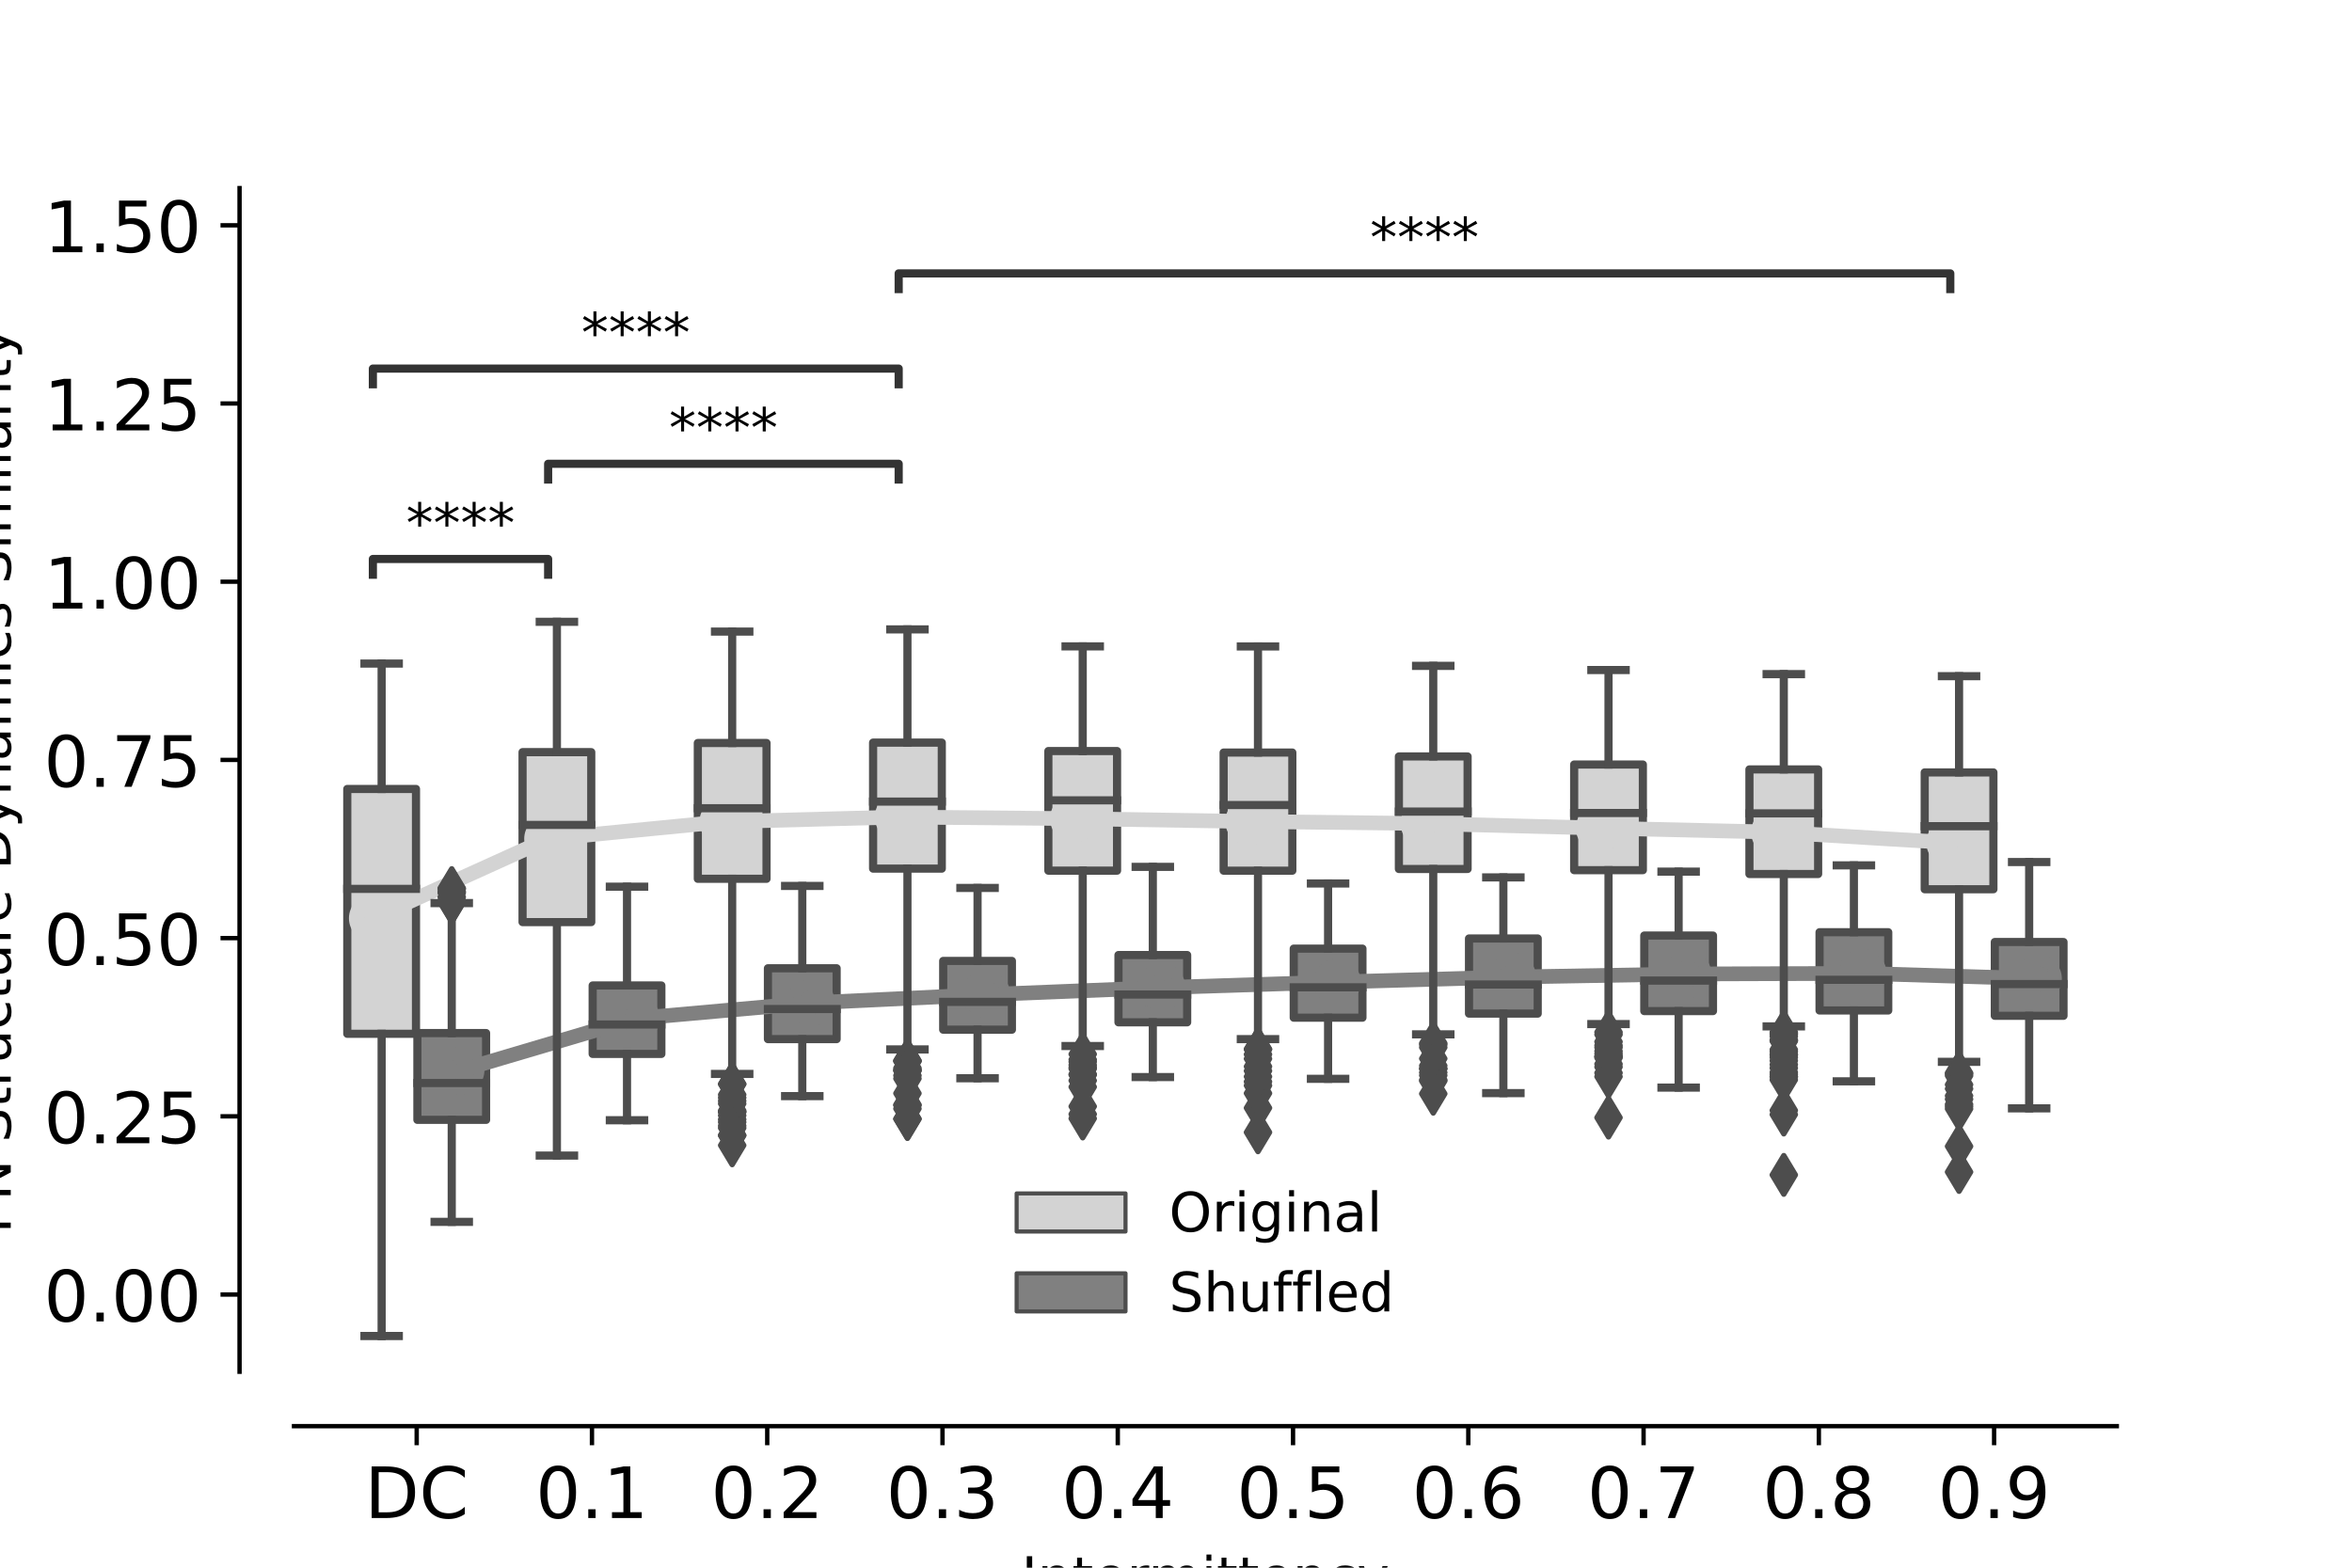 <?xml version="1.0" encoding="utf-8" standalone="no"?>
<!DOCTYPE svg PUBLIC "-//W3C//DTD SVG 1.1//EN"
  "http://www.w3.org/Graphics/SVG/1.1/DTD/svg11.dtd">
<!-- Created with matplotlib (https://matplotlib.org/) -->
<svg height="288pt" version="1.1" viewBox="0 0 432 288" width="432pt" xmlns="http://www.w3.org/2000/svg" xmlns:xlink="http://www.w3.org/1999/xlink">
 <defs>
  <style type="text/css">*{stroke-linecap:butt;stroke-linejoin:round;}</style>
 </defs>
 <g id="figure_1">
  <g id="patch_1">
   <path d="M 0 288 
L 432 288 
L 432 0 
L 0 0 
z
" style="fill:none;"/>
  </g>
  <g id="axes_1">
   <g id="patch_2">
    <path d="M 54 252 
L 388.8 252 
L 388.8 34.56 
L 54 34.56 
z
" style="fill:#ffffff;"/>
   </g>
   <g id="patch_3">
    <path clip-path="url(#p9451c52a7e)" d="M 63.786 189.917 
L 76.406 189.917 
L 76.406 144.94 
L 63.786 144.94 
L 63.786 189.917 
z
" style="fill:#d3d3d3;stroke:#4d4d4d;stroke-linejoin:miter;stroke-width:1.5;"/>
   </g>
   <g id="patch_4">
    <path clip-path="url(#p9451c52a7e)" d="M 76.663 205.728 
L 89.283 205.728 
L 89.283 189.786 
L 76.663 189.786 
L 76.663 205.728 
z
" style="fill:#808080;stroke:#4d4d4d;stroke-linejoin:miter;stroke-width:1.5;"/>
   </g>
   <g id="patch_5">
    <path clip-path="url(#p9451c52a7e)" d="M 95.979 169.398 
L 108.598 169.398 
L 108.598 138.176 
L 95.979 138.176 
L 95.979 169.398 
z
" style="fill:#d3d3d3;stroke:#4d4d4d;stroke-linejoin:miter;stroke-width:1.5;"/>
   </g>
   <g id="patch_6">
    <path clip-path="url(#p9451c52a7e)" d="M 108.856 193.616 
L 121.475 193.616 
L 121.475 181.041 
L 108.856 181.041 
L 108.856 193.616 
z
" style="fill:#808080;stroke:#4d4d4d;stroke-linejoin:miter;stroke-width:1.5;"/>
   </g>
   <g id="patch_7">
    <path clip-path="url(#p9451c52a7e)" d="M 128.171 161.446 
L 140.79 161.446 
L 140.79 136.495 
L 128.171 136.495 
L 128.171 161.446 
z
" style="fill:#d3d3d3;stroke:#4d4d4d;stroke-linejoin:miter;stroke-width:1.5;"/>
   </g>
   <g id="patch_8">
    <path clip-path="url(#p9451c52a7e)" d="M 141.048 190.896 
L 153.667 190.896 
L 153.667 177.881 
L 141.048 177.881 
L 141.048 190.896 
z
" style="fill:#808080;stroke:#4d4d4d;stroke-linejoin:miter;stroke-width:1.5;"/>
   </g>
   <g id="patch_9">
    <path clip-path="url(#p9451c52a7e)" d="M 160.363 159.576 
L 172.983 159.576 
L 172.983 136.425 
L 160.363 136.425 
L 160.363 159.576 
z
" style="fill:#d3d3d3;stroke:#4d4d4d;stroke-linejoin:miter;stroke-width:1.5;"/>
   </g>
   <g id="patch_10">
    <path clip-path="url(#p9451c52a7e)" d="M 173.24 189.164 
L 185.86 189.164 
L 185.86 176.531 
L 173.24 176.531 
L 173.24 189.164 
z
" style="fill:#808080;stroke:#4d4d4d;stroke-linejoin:miter;stroke-width:1.5;"/>
   </g>
   <g id="patch_11">
    <path clip-path="url(#p9451c52a7e)" d="M 192.556 159.95 
L 205.175 159.95 
L 205.175 137.974 
L 192.556 137.974 
L 192.556 159.95 
z
" style="fill:#d3d3d3;stroke:#4d4d4d;stroke-linejoin:miter;stroke-width:1.5;"/>
   </g>
   <g id="patch_12">
    <path clip-path="url(#p9451c52a7e)" d="M 205.433 187.809 
L 218.052 187.809 
L 218.052 175.451 
L 205.433 175.451 
L 205.433 187.809 
z
" style="fill:#808080;stroke:#4d4d4d;stroke-linejoin:miter;stroke-width:1.5;"/>
   </g>
   <g id="patch_13">
    <path clip-path="url(#p9451c52a7e)" d="M 224.748 159.953 
L 237.367 159.953 
L 237.367 138.253 
L 224.748 138.253 
L 224.748 159.953 
z
" style="fill:#d3d3d3;stroke:#4d4d4d;stroke-linejoin:miter;stroke-width:1.5;"/>
   </g>
   <g id="patch_14">
    <path clip-path="url(#p9451c52a7e)" d="M 237.625 186.959 
L 250.244 186.959 
L 250.244 174.273 
L 237.625 174.273 
L 237.625 186.959 
z
" style="fill:#808080;stroke:#4d4d4d;stroke-linejoin:miter;stroke-width:1.5;"/>
   </g>
   <g id="patch_15">
    <path clip-path="url(#p9451c52a7e)" d="M 256.94 159.641 
L 269.56 159.641 
L 269.56 138.969 
L 256.94 138.969 
L 256.94 159.641 
z
" style="fill:#d3d3d3;stroke:#4d4d4d;stroke-linejoin:miter;stroke-width:1.5;"/>
   </g>
   <g id="patch_16">
    <path clip-path="url(#p9451c52a7e)" d="M 269.817 186.211 
L 282.437 186.211 
L 282.437 172.409 
L 269.817 172.409 
L 269.817 186.211 
z
" style="fill:#808080;stroke:#4d4d4d;stroke-linejoin:miter;stroke-width:1.5;"/>
   </g>
   <g id="patch_17">
    <path clip-path="url(#p9451c52a7e)" d="M 289.133 159.859 
L 301.752 159.859 
L 301.752 140.452 
L 289.133 140.452 
L 289.133 159.859 
z
" style="fill:#d3d3d3;stroke:#4d4d4d;stroke-linejoin:miter;stroke-width:1.5;"/>
   </g>
   <g id="patch_18">
    <path clip-path="url(#p9451c52a7e)" d="M 302.01 185.746 
L 314.629 185.746 
L 314.629 171.87 
L 302.01 171.87 
L 302.01 185.746 
z
" style="fill:#808080;stroke:#4d4d4d;stroke-linejoin:miter;stroke-width:1.5;"/>
   </g>
   <g id="patch_19">
    <path clip-path="url(#p9451c52a7e)" d="M 321.325 160.564 
L 333.944 160.564 
L 333.944 141.348 
L 321.325 141.348 
L 321.325 160.564 
z
" style="fill:#d3d3d3;stroke:#4d4d4d;stroke-linejoin:miter;stroke-width:1.5;"/>
   </g>
   <g id="patch_20">
    <path clip-path="url(#p9451c52a7e)" d="M 334.202 185.638 
L 346.821 185.638 
L 346.821 171.258 
L 334.202 171.258 
L 334.202 185.638 
z
" style="fill:#808080;stroke:#4d4d4d;stroke-linejoin:miter;stroke-width:1.5;"/>
   </g>
   <g id="patch_21">
    <path clip-path="url(#p9451c52a7e)" d="M 353.517 163.362 
L 366.137 163.362 
L 366.137 141.899 
L 353.517 141.899 
L 353.517 163.362 
z
" style="fill:#d3d3d3;stroke:#4d4d4d;stroke-linejoin:miter;stroke-width:1.5;"/>
   </g>
   <g id="patch_22">
    <path clip-path="url(#p9451c52a7e)" d="M 366.394 186.612 
L 379.014 186.612 
L 379.014 173.057 
L 366.394 173.057 
L 366.394 186.612 
z
" style="fill:#808080;stroke:#4d4d4d;stroke-linejoin:miter;stroke-width:1.5;"/>
   </g>
   <g id="PathCollection_1">
    <defs>
     <path d="M 0 3.384 
C 0.897 3.384 1.758 3.027 2.393 2.393 
C 3.027 1.758 3.384 0.897 3.384 0 
C 3.384 -0.897 3.027 -1.758 2.393 -2.393 
C 1.758 -3.027 0.897 -3.384 0 -3.384 
C -0.897 -3.384 -1.758 -3.027 -2.393 -2.393 
C -3.027 -1.758 -3.384 -0.897 -3.384 0 
C -3.384 0.897 -3.027 1.758 -2.393 2.393 
C -1.758 3.027 -0.897 3.384 0 3.384 
z
" id="m1e7867ac0a" style="stroke:#d3d3d3;stroke-width:2.025;"/>
    </defs>
    <g clip-path="url(#p9451c52a7e)">
     <use style="fill:#d3d3d3;stroke:#d3d3d3;stroke-width:2.025;" x="68.487" xlink:href="#m1e7867ac0a" y="168.687"/>
     <use style="fill:#d3d3d3;stroke:#d3d3d3;stroke-width:2.025;" x="100.679" xlink:href="#m1e7867ac0a" y="154.103"/>
     <use style="fill:#d3d3d3;stroke:#d3d3d3;stroke-width:2.025;" x="132.871" xlink:href="#m1e7867ac0a" y="150.955"/>
     <use style="fill:#d3d3d3;stroke:#d3d3d3;stroke-width:2.025;" x="165.063" xlink:href="#m1e7867ac0a" y="150.099"/>
     <use style="fill:#d3d3d3;stroke:#d3d3d3;stroke-width:2.025;" x="197.256" xlink:href="#m1e7867ac0a" y="150.391"/>
     <use style="fill:#d3d3d3;stroke:#d3d3d3;stroke-width:2.025;" x="229.448" xlink:href="#m1e7867ac0a" y="150.911"/>
     <use style="fill:#d3d3d3;stroke:#d3d3d3;stroke-width:2.025;" x="261.64" xlink:href="#m1e7867ac0a" y="151.285"/>
     <use style="fill:#d3d3d3;stroke:#d3d3d3;stroke-width:2.025;" x="293.833" xlink:href="#m1e7867ac0a" y="152.131"/>
     <use style="fill:#d3d3d3;stroke:#d3d3d3;stroke-width:2.025;" x="326.025" xlink:href="#m1e7867ac0a" y="152.865"/>
     <use style="fill:#d3d3d3;stroke:#d3d3d3;stroke-width:2.025;" x="358.217" xlink:href="#m1e7867ac0a" y="154.803"/>
    </g>
   </g>
   <g id="PathCollection_2">
    <defs>
     <path d="M 0 3.384 
C 0.897 3.384 1.758 3.027 2.393 2.393 
C 3.027 1.758 3.384 0.897 3.384 0 
C 3.384 -0.897 3.027 -1.758 2.393 -2.393 
C 1.758 -3.027 0.897 -3.384 0 -3.384 
C -0.897 -3.384 -1.758 -3.027 -2.393 -2.393 
C -3.027 -1.758 -3.384 -0.897 -3.384 0 
C -3.384 0.897 -3.027 1.758 -2.393 2.393 
C -1.758 3.027 -0.897 3.384 0 3.384 
z
" id="mf71de52642" style="stroke:#808080;stroke-width:2.025;"/>
    </defs>
    <g clip-path="url(#p9451c52a7e)">
     <use style="fill:#808080;stroke:#808080;stroke-width:2.025;" x="84.583" xlink:href="#mf71de52642" y="196.625"/>
     <use style="fill:#808080;stroke:#808080;stroke-width:2.025;" x="116.775" xlink:href="#mf71de52642" y="187.091"/>
     <use style="fill:#808080;stroke:#808080;stroke-width:2.025;" x="148.967" xlink:href="#mf71de52642" y="184.233"/>
     <use style="fill:#808080;stroke:#808080;stroke-width:2.025;" x="181.16" xlink:href="#mf71de52642" y="182.711"/>
     <use style="fill:#808080;stroke:#808080;stroke-width:2.025;" x="213.352" xlink:href="#mf71de52642" y="181.427"/>
     <use style="fill:#808080;stroke:#808080;stroke-width:2.025;" x="245.544" xlink:href="#mf71de52642" y="180.403"/>
     <use style="fill:#808080;stroke:#808080;stroke-width:2.025;" x="277.737" xlink:href="#mf71de52642" y="179.489"/>
     <use style="fill:#808080;stroke:#808080;stroke-width:2.025;" x="309.929" xlink:href="#mf71de52642" y="178.929"/>
     <use style="fill:#808080;stroke:#808080;stroke-width:2.025;" x="342.121" xlink:href="#mf71de52642" y="178.823"/>
     <use style="fill:#808080;stroke:#808080;stroke-width:2.025;" x="374.313" xlink:href="#mf71de52642" y="179.793"/>
    </g>
   </g>
   <g id="patch_23">
    <path clip-path="url(#p9451c52a7e)" d="M 76.535 237.817 
L 76.535 237.817 
L 76.535 237.817 
L 76.535 237.817 
z
" style="fill:#d3d3d3;stroke:#4d4d4d;stroke-linejoin:miter;stroke-width:0.75;"/>
   </g>
   <g id="patch_24">
    <path clip-path="url(#p9451c52a7e)" d="M 76.535 237.817 
L 76.535 237.817 
L 76.535 237.817 
L 76.535 237.817 
z
" style="fill:#808080;stroke:#4d4d4d;stroke-linejoin:miter;stroke-width:0.75;"/>
   </g>
   <g id="line2d_1">
    <path clip-path="url(#p9451c52a7e)" d="M 68.487 168.687 
L 100.679 154.103 
L 132.871 150.955 
L 165.063 150.099 
L 197.256 150.391 
L 229.448 150.911 
L 261.64 151.285 
L 293.833 152.131 
L 326.025 152.865 
L 358.217 154.803 
" style="fill:none;stroke:#d3d3d3;stroke-linecap:square;stroke-width:2.7;"/>
   </g>
   <g id="line2d_2">
    <path clip-path="url(#p9451c52a7e)" d="M 84.583 196.625 
L 116.775 187.091 
L 148.967 184.233 
L 181.16 182.711 
L 213.352 181.427 
L 245.544 180.403 
L 277.737 179.489 
L 309.929 178.929 
L 342.121 178.823 
L 374.313 179.793 
" style="fill:none;stroke:#808080;stroke-linecap:square;stroke-width:2.7;"/>
   </g>
   <g id="matplotlib.axis_1">
    <g id="xtick_1">
     <g id="line2d_3">
      <defs>
       <path d="M 0 0 
L 0 3.5 
" id="m2e2707a153" style="stroke:#000000;stroke-width:0.8;"/>
      </defs>
      <g>
       <use style="stroke:#000000;stroke-width:0.8;" x="76.535" xlink:href="#m2e2707a153" y="262"/>
      </g>
     </g>
     <g id="text_1">
      <!-- DC -->
      <g transform="translate(66.991 278.878)scale(0.13 -0.13)">
       <defs>
        <path d="M 19.672 64.797 
L 19.672 8.109 
L 31.594 8.109 
Q 46.688 8.109 53.688 14.938 
Q 60.688 21.781 60.688 36.531 
Q 60.688 51.172 53.688 57.984 
Q 46.688 64.797 31.594 64.797 
z
M 9.812 72.906 
L 30.078 72.906 
Q 51.266 72.906 61.172 64.094 
Q 71.094 55.281 71.094 36.531 
Q 71.094 17.672 61.125 8.828 
Q 51.172 0 30.078 0 
L 9.812 0 
z
" id="DejaVuSans-68"/>
        <path d="M 64.406 67.281 
L 64.406 56.891 
Q 59.422 61.531 53.781 63.812 
Q 48.141 66.109 41.797 66.109 
Q 29.297 66.109 22.656 58.469 
Q 16.016 50.828 16.016 36.375 
Q 16.016 21.969 22.656 14.328 
Q 29.297 6.688 41.797 6.688 
Q 48.141 6.688 53.781 8.984 
Q 59.422 11.281 64.406 15.922 
L 64.406 5.609 
Q 59.234 2.094 53.438 0.328 
Q 47.656 -1.422 41.219 -1.422 
Q 24.656 -1.422 15.125 8.703 
Q 5.609 18.844 5.609 36.375 
Q 5.609 53.953 15.125 64.078 
Q 24.656 74.219 41.219 74.219 
Q 47.75 74.219 53.531 72.484 
Q 59.328 70.75 64.406 67.281 
z
" id="DejaVuSans-67"/>
       </defs>
       <use xlink:href="#DejaVuSans-68"/>
       <use x="77.002" xlink:href="#DejaVuSans-67"/>
      </g>
     </g>
    </g>
    <g id="xtick_2">
     <g id="line2d_4">
      <g>
       <use style="stroke:#000000;stroke-width:0.8;" x="108.727" xlink:href="#m2e2707a153" y="262"/>
      </g>
     </g>
     <g id="text_2">
      <!-- 0.1 -->
      <g transform="translate(98.39 278.878)scale(0.13 -0.13)">
       <defs>
        <path d="M 31.781 66.406 
Q 24.172 66.406 20.328 58.906 
Q 16.5 51.422 16.5 36.375 
Q 16.5 21.391 20.328 13.891 
Q 24.172 6.391 31.781 6.391 
Q 39.453 6.391 43.281 13.891 
Q 47.125 21.391 47.125 36.375 
Q 47.125 51.422 43.281 58.906 
Q 39.453 66.406 31.781 66.406 
z
M 31.781 74.219 
Q 44.047 74.219 50.516 64.516 
Q 56.984 54.828 56.984 36.375 
Q 56.984 17.969 50.516 8.266 
Q 44.047 -1.422 31.781 -1.422 
Q 19.531 -1.422 13.062 8.266 
Q 6.594 17.969 6.594 36.375 
Q 6.594 54.828 13.062 64.516 
Q 19.531 74.219 31.781 74.219 
z
" id="DejaVuSans-48"/>
        <path d="M 10.688 12.406 
L 21 12.406 
L 21 0 
L 10.688 0 
z
" id="DejaVuSans-46"/>
        <path d="M 12.406 8.297 
L 28.516 8.297 
L 28.516 63.922 
L 10.984 60.406 
L 10.984 69.391 
L 28.422 72.906 
L 38.281 72.906 
L 38.281 8.297 
L 54.391 8.297 
L 54.391 0 
L 12.406 0 
z
" id="DejaVuSans-49"/>
       </defs>
       <use xlink:href="#DejaVuSans-48"/>
       <use x="63.623" xlink:href="#DejaVuSans-46"/>
       <use x="95.41" xlink:href="#DejaVuSans-49"/>
      </g>
     </g>
    </g>
    <g id="xtick_3">
     <g id="line2d_5">
      <g>
       <use style="stroke:#000000;stroke-width:0.8;" x="140.919" xlink:href="#m2e2707a153" y="262"/>
      </g>
     </g>
     <g id="text_3">
      <!-- 0.2 -->
      <g transform="translate(130.582 278.878)scale(0.13 -0.13)">
       <defs>
        <path d="M 19.188 8.297 
L 53.609 8.297 
L 53.609 0 
L 7.328 0 
L 7.328 8.297 
Q 12.938 14.109 22.625 23.891 
Q 32.328 33.688 34.812 36.531 
Q 39.547 41.844 41.422 45.531 
Q 43.312 49.219 43.312 52.781 
Q 43.312 58.594 39.234 62.25 
Q 35.156 65.922 28.609 65.922 
Q 23.969 65.922 18.812 64.312 
Q 13.672 62.703 7.812 59.422 
L 7.812 69.391 
Q 13.766 71.781 18.938 73 
Q 24.125 74.219 28.422 74.219 
Q 39.75 74.219 46.484 68.547 
Q 53.219 62.891 53.219 53.422 
Q 53.219 48.922 51.531 44.891 
Q 49.859 40.875 45.406 35.406 
Q 44.188 33.984 37.641 27.219 
Q 31.109 20.453 19.188 8.297 
z
" id="DejaVuSans-50"/>
       </defs>
       <use xlink:href="#DejaVuSans-48"/>
       <use x="63.623" xlink:href="#DejaVuSans-46"/>
       <use x="95.41" xlink:href="#DejaVuSans-50"/>
      </g>
     </g>
    </g>
    <g id="xtick_4">
     <g id="line2d_6">
      <g>
       <use style="stroke:#000000;stroke-width:0.8;" x="173.112" xlink:href="#m2e2707a153" y="262"/>
      </g>
     </g>
     <g id="text_4">
      <!-- 0.3 -->
      <g transform="translate(162.775 278.878)scale(0.13 -0.13)">
       <defs>
        <path d="M 40.578 39.312 
Q 47.656 37.797 51.625 33 
Q 55.609 28.219 55.609 21.188 
Q 55.609 10.406 48.188 4.484 
Q 40.766 -1.422 27.094 -1.422 
Q 22.516 -1.422 17.656 -0.516 
Q 12.797 0.391 7.625 2.203 
L 7.625 11.719 
Q 11.719 9.328 16.594 8.109 
Q 21.484 6.891 26.812 6.891 
Q 36.078 6.891 40.938 10.547 
Q 45.797 14.203 45.797 21.188 
Q 45.797 27.641 41.281 31.266 
Q 36.766 34.906 28.719 34.906 
L 20.219 34.906 
L 20.219 43.016 
L 29.109 43.016 
Q 36.375 43.016 40.234 45.922 
Q 44.094 48.828 44.094 54.297 
Q 44.094 59.906 40.109 62.906 
Q 36.141 65.922 28.719 65.922 
Q 24.656 65.922 20.016 65.031 
Q 15.375 64.156 9.812 62.312 
L 9.812 71.094 
Q 15.438 72.656 20.344 73.438 
Q 25.25 74.219 29.594 74.219 
Q 40.828 74.219 47.359 69.109 
Q 53.906 64.016 53.906 55.328 
Q 53.906 49.266 50.438 45.094 
Q 46.969 40.922 40.578 39.312 
z
" id="DejaVuSans-51"/>
       </defs>
       <use xlink:href="#DejaVuSans-48"/>
       <use x="63.623" xlink:href="#DejaVuSans-46"/>
       <use x="95.41" xlink:href="#DejaVuSans-51"/>
      </g>
     </g>
    </g>
    <g id="xtick_5">
     <g id="line2d_7">
      <g>
       <use style="stroke:#000000;stroke-width:0.8;" x="205.304" xlink:href="#m2e2707a153" y="262"/>
      </g>
     </g>
     <g id="text_5">
      <!-- 0.4 -->
      <g transform="translate(194.967 278.878)scale(0.13 -0.13)">
       <defs>
        <path d="M 37.797 64.312 
L 12.891 25.391 
L 37.797 25.391 
z
M 35.203 72.906 
L 47.609 72.906 
L 47.609 25.391 
L 58.016 25.391 
L 58.016 17.188 
L 47.609 17.188 
L 47.609 0 
L 37.797 0 
L 37.797 17.188 
L 4.891 17.188 
L 4.891 26.703 
z
" id="DejaVuSans-52"/>
       </defs>
       <use xlink:href="#DejaVuSans-48"/>
       <use x="63.623" xlink:href="#DejaVuSans-46"/>
       <use x="95.41" xlink:href="#DejaVuSans-52"/>
      </g>
     </g>
    </g>
    <g id="xtick_6">
     <g id="line2d_8">
      <g>
       <use style="stroke:#000000;stroke-width:0.8;" x="237.496" xlink:href="#m2e2707a153" y="262"/>
      </g>
     </g>
     <g id="text_6">
      <!-- 0.5 -->
      <g transform="translate(227.159 278.878)scale(0.13 -0.13)">
       <defs>
        <path d="M 10.797 72.906 
L 49.516 72.906 
L 49.516 64.594 
L 19.828 64.594 
L 19.828 46.734 
Q 21.969 47.469 24.109 47.828 
Q 26.266 48.188 28.422 48.188 
Q 40.625 48.188 47.75 41.5 
Q 54.891 34.812 54.891 23.391 
Q 54.891 11.625 47.562 5.094 
Q 40.234 -1.422 26.906 -1.422 
Q 22.312 -1.422 17.547 -0.641 
Q 12.797 0.141 7.719 1.703 
L 7.719 11.625 
Q 12.109 9.234 16.797 8.062 
Q 21.484 6.891 26.703 6.891 
Q 35.156 6.891 40.078 11.328 
Q 45.016 15.766 45.016 23.391 
Q 45.016 31 40.078 35.438 
Q 35.156 39.891 26.703 39.891 
Q 22.75 39.891 18.812 39.016 
Q 14.891 38.141 10.797 36.281 
z
" id="DejaVuSans-53"/>
       </defs>
       <use xlink:href="#DejaVuSans-48"/>
       <use x="63.623" xlink:href="#DejaVuSans-46"/>
       <use x="95.41" xlink:href="#DejaVuSans-53"/>
      </g>
     </g>
    </g>
    <g id="xtick_7">
     <g id="line2d_9">
      <g>
       <use style="stroke:#000000;stroke-width:0.8;" x="269.688" xlink:href="#m2e2707a153" y="262"/>
      </g>
     </g>
     <g id="text_7">
      <!-- 0.6 -->
      <g transform="translate(259.351 278.878)scale(0.13 -0.13)">
       <defs>
        <path d="M 33.016 40.375 
Q 26.375 40.375 22.484 35.828 
Q 18.609 31.297 18.609 23.391 
Q 18.609 15.531 22.484 10.953 
Q 26.375 6.391 33.016 6.391 
Q 39.656 6.391 43.531 10.953 
Q 47.406 15.531 47.406 23.391 
Q 47.406 31.297 43.531 35.828 
Q 39.656 40.375 33.016 40.375 
z
M 52.594 71.297 
L 52.594 62.312 
Q 48.875 64.062 45.094 64.984 
Q 41.312 65.922 37.594 65.922 
Q 27.828 65.922 22.672 59.328 
Q 17.531 52.734 16.797 39.406 
Q 19.672 43.656 24.016 45.922 
Q 28.375 48.188 33.594 48.188 
Q 44.578 48.188 50.953 41.516 
Q 57.328 34.859 57.328 23.391 
Q 57.328 12.156 50.688 5.359 
Q 44.047 -1.422 33.016 -1.422 
Q 20.359 -1.422 13.672 8.266 
Q 6.984 17.969 6.984 36.375 
Q 6.984 53.656 15.188 63.938 
Q 23.391 74.219 37.203 74.219 
Q 40.922 74.219 44.703 73.484 
Q 48.484 72.75 52.594 71.297 
z
" id="DejaVuSans-54"/>
       </defs>
       <use xlink:href="#DejaVuSans-48"/>
       <use x="63.623" xlink:href="#DejaVuSans-46"/>
       <use x="95.41" xlink:href="#DejaVuSans-54"/>
      </g>
     </g>
    </g>
    <g id="xtick_8">
     <g id="line2d_10">
      <g>
       <use style="stroke:#000000;stroke-width:0.8;" x="301.881" xlink:href="#m2e2707a153" y="262"/>
      </g>
     </g>
     <g id="text_8">
      <!-- 0.7 -->
      <g transform="translate(291.544 278.878)scale(0.13 -0.13)">
       <defs>
        <path d="M 8.203 72.906 
L 55.078 72.906 
L 55.078 68.703 
L 28.609 0 
L 18.312 0 
L 43.219 64.594 
L 8.203 64.594 
z
" id="DejaVuSans-55"/>
       </defs>
       <use xlink:href="#DejaVuSans-48"/>
       <use x="63.623" xlink:href="#DejaVuSans-46"/>
       <use x="95.41" xlink:href="#DejaVuSans-55"/>
      </g>
     </g>
    </g>
    <g id="xtick_9">
     <g id="line2d_11">
      <g>
       <use style="stroke:#000000;stroke-width:0.8;" x="334.073" xlink:href="#m2e2707a153" y="262"/>
      </g>
     </g>
     <g id="text_9">
      <!-- 0.8 -->
      <g transform="translate(323.736 278.878)scale(0.13 -0.13)">
       <defs>
        <path d="M 31.781 34.625 
Q 24.75 34.625 20.719 30.859 
Q 16.703 27.094 16.703 20.516 
Q 16.703 13.922 20.719 10.156 
Q 24.75 6.391 31.781 6.391 
Q 38.812 6.391 42.859 10.172 
Q 46.922 13.969 46.922 20.516 
Q 46.922 27.094 42.891 30.859 
Q 38.875 34.625 31.781 34.625 
z
M 21.922 38.812 
Q 15.578 40.375 12.031 44.719 
Q 8.5 49.078 8.5 55.328 
Q 8.5 64.062 14.719 69.141 
Q 20.953 74.219 31.781 74.219 
Q 42.672 74.219 48.875 69.141 
Q 55.078 64.062 55.078 55.328 
Q 55.078 49.078 51.531 44.719 
Q 48 40.375 41.703 38.812 
Q 48.828 37.156 52.797 32.312 
Q 56.781 27.484 56.781 20.516 
Q 56.781 9.906 50.312 4.234 
Q 43.844 -1.422 31.781 -1.422 
Q 19.734 -1.422 13.25 4.234 
Q 6.781 9.906 6.781 20.516 
Q 6.781 27.484 10.781 32.312 
Q 14.797 37.156 21.922 38.812 
z
M 18.312 54.391 
Q 18.312 48.734 21.844 45.562 
Q 25.391 42.391 31.781 42.391 
Q 38.141 42.391 41.719 45.562 
Q 45.312 48.734 45.312 54.391 
Q 45.312 60.062 41.719 63.234 
Q 38.141 66.406 31.781 66.406 
Q 25.391 66.406 21.844 63.234 
Q 18.312 60.062 18.312 54.391 
z
" id="DejaVuSans-56"/>
       </defs>
       <use xlink:href="#DejaVuSans-48"/>
       <use x="63.623" xlink:href="#DejaVuSans-46"/>
       <use x="95.41" xlink:href="#DejaVuSans-56"/>
      </g>
     </g>
    </g>
    <g id="xtick_10">
     <g id="line2d_12">
      <g>
       <use style="stroke:#000000;stroke-width:0.8;" x="366.265" xlink:href="#m2e2707a153" y="262"/>
      </g>
     </g>
     <g id="text_10">
      <!-- 0.9 -->
      <g transform="translate(355.928 278.878)scale(0.13 -0.13)">
       <defs>
        <path d="M 10.984 1.516 
L 10.984 10.5 
Q 14.703 8.734 18.5 7.812 
Q 22.312 6.891 25.984 6.891 
Q 35.75 6.891 40.891 13.453 
Q 46.047 20.016 46.781 33.406 
Q 43.953 29.203 39.594 26.953 
Q 35.25 24.703 29.984 24.703 
Q 19.047 24.703 12.672 31.312 
Q 6.297 37.938 6.297 49.422 
Q 6.297 60.641 12.938 67.422 
Q 19.578 74.219 30.609 74.219 
Q 43.266 74.219 49.922 64.516 
Q 56.594 54.828 56.594 36.375 
Q 56.594 19.141 48.406 8.859 
Q 40.234 -1.422 26.422 -1.422 
Q 22.703 -1.422 18.891 -0.688 
Q 15.094 0.047 10.984 1.516 
z
M 30.609 32.422 
Q 37.25 32.422 41.125 36.953 
Q 45.016 41.5 45.016 49.422 
Q 45.016 57.281 41.125 61.844 
Q 37.25 66.406 30.609 66.406 
Q 23.969 66.406 20.094 61.844 
Q 16.219 57.281 16.219 49.422 
Q 16.219 41.5 20.094 36.953 
Q 23.969 32.422 30.609 32.422 
z
" id="DejaVuSans-57"/>
       </defs>
       <use xlink:href="#DejaVuSans-48"/>
       <use x="63.623" xlink:href="#DejaVuSans-46"/>
       <use x="95.41" xlink:href="#DejaVuSans-57"/>
      </g>
     </g>
    </g>
    <g id="text_11">
     <!-- Intermittency -->
     <g transform="translate(187.618 293.18)scale(0.1 -0.1)">
      <defs>
       <path d="M 9.812 72.906 
L 19.672 72.906 
L 19.672 0 
L 9.812 0 
z
" id="DejaVuSans-73"/>
       <path d="M 54.891 33.016 
L 54.891 0 
L 45.906 0 
L 45.906 32.719 
Q 45.906 40.484 42.875 44.328 
Q 39.844 48.188 33.797 48.188 
Q 26.516 48.188 22.312 43.547 
Q 18.109 38.922 18.109 30.906 
L 18.109 0 
L 9.078 0 
L 9.078 54.688 
L 18.109 54.688 
L 18.109 46.188 
Q 21.344 51.125 25.703 53.562 
Q 30.078 56 35.797 56 
Q 45.219 56 50.047 50.172 
Q 54.891 44.344 54.891 33.016 
z
" id="DejaVuSans-110"/>
       <path d="M 18.312 70.219 
L 18.312 54.688 
L 36.812 54.688 
L 36.812 47.703 
L 18.312 47.703 
L 18.312 18.016 
Q 18.312 11.328 20.141 9.422 
Q 21.969 7.516 27.594 7.516 
L 36.812 7.516 
L 36.812 0 
L 27.594 0 
Q 17.188 0 13.234 3.875 
Q 9.281 7.766 9.281 18.016 
L 9.281 47.703 
L 2.688 47.703 
L 2.688 54.688 
L 9.281 54.688 
L 9.281 70.219 
z
" id="DejaVuSans-116"/>
       <path d="M 56.203 29.594 
L 56.203 25.203 
L 14.891 25.203 
Q 15.484 15.922 20.484 11.062 
Q 25.484 6.203 34.422 6.203 
Q 39.594 6.203 44.453 7.469 
Q 49.312 8.734 54.109 11.281 
L 54.109 2.781 
Q 49.266 0.734 44.188 -0.344 
Q 39.109 -1.422 33.891 -1.422 
Q 20.797 -1.422 13.156 6.188 
Q 5.516 13.812 5.516 26.812 
Q 5.516 40.234 12.766 48.109 
Q 20.016 56 32.328 56 
Q 43.359 56 49.781 48.891 
Q 56.203 41.797 56.203 29.594 
z
M 47.219 32.234 
Q 47.125 39.594 43.094 43.984 
Q 39.062 48.391 32.422 48.391 
Q 24.906 48.391 20.391 44.141 
Q 15.875 39.891 15.188 32.172 
z
" id="DejaVuSans-101"/>
       <path d="M 41.109 46.297 
Q 39.594 47.172 37.812 47.578 
Q 36.031 48 33.891 48 
Q 26.266 48 22.188 43.047 
Q 18.109 38.094 18.109 28.812 
L 18.109 0 
L 9.078 0 
L 9.078 54.688 
L 18.109 54.688 
L 18.109 46.188 
Q 20.953 51.172 25.484 53.578 
Q 30.031 56 36.531 56 
Q 37.453 56 38.578 55.875 
Q 39.703 55.766 41.062 55.516 
z
" id="DejaVuSans-114"/>
       <path d="M 52 44.188 
Q 55.375 50.25 60.062 53.125 
Q 64.75 56 71.094 56 
Q 79.641 56 84.281 50.016 
Q 88.922 44.047 88.922 33.016 
L 88.922 0 
L 79.891 0 
L 79.891 32.719 
Q 79.891 40.578 77.094 44.375 
Q 74.312 48.188 68.609 48.188 
Q 61.625 48.188 57.562 43.547 
Q 53.516 38.922 53.516 30.906 
L 53.516 0 
L 44.484 0 
L 44.484 32.719 
Q 44.484 40.625 41.703 44.406 
Q 38.922 48.188 33.109 48.188 
Q 26.219 48.188 22.156 43.531 
Q 18.109 38.875 18.109 30.906 
L 18.109 0 
L 9.078 0 
L 9.078 54.688 
L 18.109 54.688 
L 18.109 46.188 
Q 21.188 51.219 25.484 53.609 
Q 29.781 56 35.688 56 
Q 41.656 56 45.828 52.969 
Q 50 49.953 52 44.188 
z
" id="DejaVuSans-109"/>
       <path d="M 9.422 54.688 
L 18.406 54.688 
L 18.406 0 
L 9.422 0 
z
M 9.422 75.984 
L 18.406 75.984 
L 18.406 64.594 
L 9.422 64.594 
z
" id="DejaVuSans-105"/>
       <path d="M 48.781 52.594 
L 48.781 44.188 
Q 44.969 46.297 41.141 47.344 
Q 37.312 48.391 33.406 48.391 
Q 24.656 48.391 19.812 42.844 
Q 14.984 37.312 14.984 27.297 
Q 14.984 17.281 19.812 11.734 
Q 24.656 6.203 33.406 6.203 
Q 37.312 6.203 41.141 7.25 
Q 44.969 8.297 48.781 10.406 
L 48.781 2.094 
Q 45.016 0.344 40.984 -0.531 
Q 36.969 -1.422 32.422 -1.422 
Q 20.062 -1.422 12.781 6.344 
Q 5.516 14.109 5.516 27.297 
Q 5.516 40.672 12.859 48.328 
Q 20.219 56 33.016 56 
Q 37.156 56 41.109 55.141 
Q 45.062 54.297 48.781 52.594 
z
" id="DejaVuSans-99"/>
       <path d="M 32.172 -5.078 
Q 28.375 -14.844 24.75 -17.812 
Q 21.141 -20.797 15.094 -20.797 
L 7.906 -20.797 
L 7.906 -13.281 
L 13.188 -13.281 
Q 16.891 -13.281 18.938 -11.516 
Q 21 -9.766 23.484 -3.219 
L 25.094 0.875 
L 2.984 54.688 
L 12.5 54.688 
L 29.594 11.922 
L 46.688 54.688 
L 56.203 54.688 
z
" id="DejaVuSans-121"/>
      </defs>
      <use xlink:href="#DejaVuSans-73"/>
      <use x="29.492" xlink:href="#DejaVuSans-110"/>
      <use x="92.871" xlink:href="#DejaVuSans-116"/>
      <use x="132.08" xlink:href="#DejaVuSans-101"/>
      <use x="193.604" xlink:href="#DejaVuSans-114"/>
      <use x="232.967" xlink:href="#DejaVuSans-109"/>
      <use x="330.379" xlink:href="#DejaVuSans-105"/>
      <use x="358.162" xlink:href="#DejaVuSans-116"/>
      <use x="397.371" xlink:href="#DejaVuSans-116"/>
      <use x="436.58" xlink:href="#DejaVuSans-101"/>
      <use x="498.104" xlink:href="#DejaVuSans-110"/>
      <use x="561.482" xlink:href="#DejaVuSans-99"/>
      <use x="616.463" xlink:href="#DejaVuSans-121"/>
     </g>
    </g>
   </g>
   <g id="matplotlib.axis_2">
    <g id="ytick_1">
     <g id="line2d_13">
      <defs>
       <path d="M 0 0 
L -3.5 0 
" id="ma665721e41" style="stroke:#000000;stroke-width:0.8;"/>
      </defs>
      <g>
       <use style="stroke:#000000;stroke-width:0.8;" x="44" xlink:href="#ma665721e41" y="237.817"/>
      </g>
     </g>
     <g id="text_12">
      <!-- 0.00 -->
      <g transform="translate(8.055 242.756)scale(0.13 -0.13)">
       <use xlink:href="#DejaVuSans-48"/>
       <use x="63.623" xlink:href="#DejaVuSans-46"/>
       <use x="95.41" xlink:href="#DejaVuSans-48"/>
       <use x="159.033" xlink:href="#DejaVuSans-48"/>
      </g>
     </g>
    </g>
    <g id="ytick_2">
     <g id="line2d_14">
      <g>
       <use style="stroke:#000000;stroke-width:0.8;" x="44" xlink:href="#ma665721e41" y="205.079"/>
      </g>
     </g>
     <g id="text_13">
      <!-- 0.25 -->
      <g transform="translate(8.055 210.018)scale(0.13 -0.13)">
       <use xlink:href="#DejaVuSans-48"/>
       <use x="63.623" xlink:href="#DejaVuSans-46"/>
       <use x="95.41" xlink:href="#DejaVuSans-50"/>
       <use x="159.033" xlink:href="#DejaVuSans-53"/>
      </g>
     </g>
    </g>
    <g id="ytick_3">
     <g id="line2d_15">
      <g>
       <use style="stroke:#000000;stroke-width:0.8;" x="44" xlink:href="#ma665721e41" y="172.341"/>
      </g>
     </g>
     <g id="text_14">
      <!-- 0.50 -->
      <g transform="translate(8.055 177.28)scale(0.13 -0.13)">
       <use xlink:href="#DejaVuSans-48"/>
       <use x="63.623" xlink:href="#DejaVuSans-46"/>
       <use x="95.41" xlink:href="#DejaVuSans-53"/>
       <use x="159.033" xlink:href="#DejaVuSans-48"/>
      </g>
     </g>
    </g>
    <g id="ytick_4">
     <g id="line2d_16">
      <g>
       <use style="stroke:#000000;stroke-width:0.8;" x="44" xlink:href="#ma665721e41" y="139.603"/>
      </g>
     </g>
     <g id="text_15">
      <!-- 0.75 -->
      <g transform="translate(8.055 144.542)scale(0.13 -0.13)">
       <use xlink:href="#DejaVuSans-48"/>
       <use x="63.623" xlink:href="#DejaVuSans-46"/>
       <use x="95.41" xlink:href="#DejaVuSans-55"/>
       <use x="159.033" xlink:href="#DejaVuSans-53"/>
      </g>
     </g>
    </g>
    <g id="ytick_5">
     <g id="line2d_17">
      <g>
       <use style="stroke:#000000;stroke-width:0.8;" x="44" xlink:href="#ma665721e41" y="106.865"/>
      </g>
     </g>
     <g id="text_16">
      <!-- 1.00 -->
      <g transform="translate(8.055 111.804)scale(0.13 -0.13)">
       <use xlink:href="#DejaVuSans-49"/>
       <use x="63.623" xlink:href="#DejaVuSans-46"/>
       <use x="95.41" xlink:href="#DejaVuSans-48"/>
       <use x="159.033" xlink:href="#DejaVuSans-48"/>
      </g>
     </g>
    </g>
    <g id="ytick_6">
     <g id="line2d_18">
      <g>
       <use style="stroke:#000000;stroke-width:0.8;" x="44" xlink:href="#ma665721e41" y="74.127"/>
      </g>
     </g>
     <g id="text_17">
      <!-- 1.25 -->
      <g transform="translate(8.055 79.066)scale(0.13 -0.13)">
       <use xlink:href="#DejaVuSans-49"/>
       <use x="63.623" xlink:href="#DejaVuSans-46"/>
       <use x="95.41" xlink:href="#DejaVuSans-50"/>
       <use x="159.033" xlink:href="#DejaVuSans-53"/>
      </g>
     </g>
    </g>
    <g id="ytick_7">
     <g id="line2d_19">
      <g>
       <use style="stroke:#000000;stroke-width:0.8;" x="44" xlink:href="#ma665721e41" y="41.389"/>
      </g>
     </g>
     <g id="text_18">
      <!-- 1.50 -->
      <g transform="translate(8.055 46.328)scale(0.13 -0.13)">
       <use xlink:href="#DejaVuSans-49"/>
       <use x="63.623" xlink:href="#DejaVuSans-46"/>
       <use x="95.41" xlink:href="#DejaVuSans-53"/>
       <use x="159.033" xlink:href="#DejaVuSans-48"/>
      </g>
     </g>
    </g>
    <g id="text_19">
     <!-- PN Structure-Dynamics Similarity -->
     <g transform="translate(1.975 226.569)rotate(-90)scale(0.1 -0.1)">
      <defs>
       <path d="M 19.672 64.797 
L 19.672 37.406 
L 32.078 37.406 
Q 38.969 37.406 42.719 40.969 
Q 46.484 44.531 46.484 51.125 
Q 46.484 57.672 42.719 61.234 
Q 38.969 64.797 32.078 64.797 
z
M 9.812 72.906 
L 32.078 72.906 
Q 44.344 72.906 50.609 67.359 
Q 56.891 61.812 56.891 51.125 
Q 56.891 40.328 50.609 34.812 
Q 44.344 29.297 32.078 29.297 
L 19.672 29.297 
L 19.672 0 
L 9.812 0 
z
" id="DejaVuSans-80"/>
       <path d="M 9.812 72.906 
L 23.094 72.906 
L 55.422 11.922 
L 55.422 72.906 
L 64.984 72.906 
L 64.984 0 
L 51.703 0 
L 19.391 60.984 
L 19.391 0 
L 9.812 0 
z
" id="DejaVuSans-78"/>
       <path id="DejaVuSans-32"/>
       <path d="M 53.516 70.516 
L 53.516 60.891 
Q 47.906 63.578 42.922 64.891 
Q 37.938 66.219 33.297 66.219 
Q 25.25 66.219 20.875 63.094 
Q 16.5 59.969 16.5 54.203 
Q 16.5 49.359 19.406 46.891 
Q 22.312 44.438 30.422 42.922 
L 36.375 41.703 
Q 47.406 39.594 52.656 34.297 
Q 57.906 29 57.906 20.125 
Q 57.906 9.516 50.797 4.047 
Q 43.703 -1.422 29.984 -1.422 
Q 24.812 -1.422 18.969 -0.25 
Q 13.141 0.922 6.891 3.219 
L 6.891 13.375 
Q 12.891 10.016 18.656 8.297 
Q 24.422 6.594 29.984 6.594 
Q 38.422 6.594 43.016 9.906 
Q 47.609 13.234 47.609 19.391 
Q 47.609 24.75 44.312 27.781 
Q 41.016 30.812 33.5 32.328 
L 27.484 33.5 
Q 16.453 35.688 11.516 40.375 
Q 6.594 45.062 6.594 53.422 
Q 6.594 63.094 13.406 68.656 
Q 20.219 74.219 32.172 74.219 
Q 37.312 74.219 42.625 73.281 
Q 47.953 72.359 53.516 70.516 
z
" id="DejaVuSans-83"/>
       <path d="M 8.5 21.578 
L 8.5 54.688 
L 17.484 54.688 
L 17.484 21.922 
Q 17.484 14.156 20.5 10.266 
Q 23.531 6.391 29.594 6.391 
Q 36.859 6.391 41.078 11.031 
Q 45.312 15.672 45.312 23.688 
L 45.312 54.688 
L 54.297 54.688 
L 54.297 0 
L 45.312 0 
L 45.312 8.406 
Q 42.047 3.422 37.719 1 
Q 33.406 -1.422 27.688 -1.422 
Q 18.266 -1.422 13.375 4.438 
Q 8.5 10.297 8.5 21.578 
z
M 31.109 56 
z
" id="DejaVuSans-117"/>
       <path d="M 4.891 31.391 
L 31.203 31.391 
L 31.203 23.391 
L 4.891 23.391 
z
" id="DejaVuSans-45"/>
       <path d="M 34.281 27.484 
Q 23.391 27.484 19.188 25 
Q 14.984 22.516 14.984 16.5 
Q 14.984 11.719 18.141 8.906 
Q 21.297 6.109 26.703 6.109 
Q 34.188 6.109 38.703 11.406 
Q 43.219 16.703 43.219 25.484 
L 43.219 27.484 
z
M 52.203 31.203 
L 52.203 0 
L 43.219 0 
L 43.219 8.297 
Q 40.141 3.328 35.547 0.953 
Q 30.953 -1.422 24.312 -1.422 
Q 15.922 -1.422 10.953 3.297 
Q 6 8.016 6 15.922 
Q 6 25.141 12.172 29.828 
Q 18.359 34.516 30.609 34.516 
L 43.219 34.516 
L 43.219 35.406 
Q 43.219 41.609 39.141 45 
Q 35.062 48.391 27.688 48.391 
Q 23 48.391 18.547 47.266 
Q 14.109 46.141 10.016 43.891 
L 10.016 52.203 
Q 14.938 54.109 19.578 55.047 
Q 24.219 56 28.609 56 
Q 40.484 56 46.344 49.844 
Q 52.203 43.703 52.203 31.203 
z
" id="DejaVuSans-97"/>
       <path d="M 44.281 53.078 
L 44.281 44.578 
Q 40.484 46.531 36.375 47.5 
Q 32.281 48.484 27.875 48.484 
Q 21.188 48.484 17.844 46.438 
Q 14.5 44.391 14.5 40.281 
Q 14.5 37.156 16.891 35.375 
Q 19.281 33.594 26.516 31.984 
L 29.594 31.297 
Q 39.156 29.25 43.188 25.516 
Q 47.219 21.781 47.219 15.094 
Q 47.219 7.469 41.188 3.016 
Q 35.156 -1.422 24.609 -1.422 
Q 20.219 -1.422 15.453 -0.562 
Q 10.688 0.297 5.422 2 
L 5.422 11.281 
Q 10.406 8.688 15.234 7.391 
Q 20.062 6.109 24.812 6.109 
Q 31.156 6.109 34.562 8.281 
Q 37.984 10.453 37.984 14.406 
Q 37.984 18.062 35.516 20.016 
Q 33.062 21.969 24.703 23.781 
L 21.578 24.516 
Q 13.234 26.266 9.516 29.906 
Q 5.812 33.547 5.812 39.891 
Q 5.812 47.609 11.281 51.797 
Q 16.75 56 26.812 56 
Q 31.781 56 36.172 55.266 
Q 40.578 54.547 44.281 53.078 
z
" id="DejaVuSans-115"/>
       <path d="M 9.422 75.984 
L 18.406 75.984 
L 18.406 0 
L 9.422 0 
z
" id="DejaVuSans-108"/>
      </defs>
      <use xlink:href="#DejaVuSans-80"/>
      <use x="60.303" xlink:href="#DejaVuSans-78"/>
      <use x="135.107" xlink:href="#DejaVuSans-32"/>
      <use x="166.895" xlink:href="#DejaVuSans-83"/>
      <use x="230.371" xlink:href="#DejaVuSans-116"/>
      <use x="269.58" xlink:href="#DejaVuSans-114"/>
      <use x="310.693" xlink:href="#DejaVuSans-117"/>
      <use x="374.072" xlink:href="#DejaVuSans-99"/>
      <use x="429.053" xlink:href="#DejaVuSans-116"/>
      <use x="468.262" xlink:href="#DejaVuSans-117"/>
      <use x="531.641" xlink:href="#DejaVuSans-114"/>
      <use x="570.504" xlink:href="#DejaVuSans-101"/>
      <use x="632.027" xlink:href="#DejaVuSans-45"/>
      <use x="668.111" xlink:href="#DejaVuSans-68"/>
      <use x="745.113" xlink:href="#DejaVuSans-121"/>
      <use x="804.293" xlink:href="#DejaVuSans-110"/>
      <use x="867.672" xlink:href="#DejaVuSans-97"/>
      <use x="928.951" xlink:href="#DejaVuSans-109"/>
      <use x="1026.363" xlink:href="#DejaVuSans-105"/>
      <use x="1054.146" xlink:href="#DejaVuSans-99"/>
      <use x="1109.127" xlink:href="#DejaVuSans-115"/>
      <use x="1161.227" xlink:href="#DejaVuSans-32"/>
      <use x="1193.014" xlink:href="#DejaVuSans-83"/>
      <use x="1256.49" xlink:href="#DejaVuSans-105"/>
      <use x="1284.273" xlink:href="#DejaVuSans-109"/>
      <use x="1381.686" xlink:href="#DejaVuSans-105"/>
      <use x="1409.469" xlink:href="#DejaVuSans-108"/>
      <use x="1437.252" xlink:href="#DejaVuSans-97"/>
      <use x="1498.531" xlink:href="#DejaVuSans-114"/>
      <use x="1539.645" xlink:href="#DejaVuSans-105"/>
      <use x="1567.428" xlink:href="#DejaVuSans-116"/>
      <use x="1606.637" xlink:href="#DejaVuSans-121"/>
     </g>
    </g>
   </g>
   <g id="line2d_20">
    <path clip-path="url(#p9451c52a7e)" d="M 70.096 189.917 
L 70.096 245.44 
" style="fill:none;stroke:#4d4d4d;stroke-linecap:square;stroke-width:1.5;"/>
   </g>
   <g id="line2d_21">
    <path clip-path="url(#p9451c52a7e)" d="M 70.096 144.94 
L 70.096 121.904 
" style="fill:none;stroke:#4d4d4d;stroke-linecap:square;stroke-width:1.5;"/>
   </g>
   <g id="line2d_22">
    <path clip-path="url(#p9451c52a7e)" d="M 66.941 245.44 
L 73.251 245.44 
" style="fill:none;stroke:#4d4d4d;stroke-linecap:square;stroke-width:1.5;"/>
   </g>
   <g id="line2d_23">
    <path clip-path="url(#p9451c52a7e)" d="M 66.941 121.904 
L 73.251 121.904 
" style="fill:none;stroke:#4d4d4d;stroke-linecap:square;stroke-width:1.5;"/>
   </g>
   <g id="line2d_24"/>
   <g id="line2d_25">
    <path clip-path="url(#p9451c52a7e)" d="M 82.973 205.728 
L 82.973 224.463 
" style="fill:none;stroke:#4d4d4d;stroke-linecap:square;stroke-width:1.5;"/>
   </g>
   <g id="line2d_26">
    <path clip-path="url(#p9451c52a7e)" d="M 82.973 189.786 
L 82.973 165.906 
" style="fill:none;stroke:#4d4d4d;stroke-linecap:square;stroke-width:1.5;"/>
   </g>
   <g id="line2d_27">
    <path clip-path="url(#p9451c52a7e)" d="M 79.818 224.463 
L 86.128 224.463 
" style="fill:none;stroke:#4d4d4d;stroke-linecap:square;stroke-width:1.5;"/>
   </g>
   <g id="line2d_28">
    <path clip-path="url(#p9451c52a7e)" d="M 79.818 165.906 
L 86.128 165.906 
" style="fill:none;stroke:#4d4d4d;stroke-linecap:square;stroke-width:1.5;"/>
   </g>
   <g id="line2d_29">
    <defs>
     <path d="M 0 3.536 
L 2.121 0 
L 0 -3.536 
L -2.121 0 
z
" id="m55f3904a52" style="stroke:#4d4d4d;stroke-linejoin:miter;"/>
    </defs>
    <g clip-path="url(#p9451c52a7e)">
     <use style="fill:#4d4d4d;stroke:#4d4d4d;stroke-linejoin:miter;" x="82.973" xlink:href="#m55f3904a52" y="163.793"/>
     <use style="fill:#4d4d4d;stroke:#4d4d4d;stroke-linejoin:miter;" x="82.973" xlink:href="#m55f3904a52" y="164.79"/>
     <use style="fill:#4d4d4d;stroke:#4d4d4d;stroke-linejoin:miter;" x="82.973" xlink:href="#m55f3904a52" y="164.055"/>
     <use style="fill:#4d4d4d;stroke:#4d4d4d;stroke-linejoin:miter;" x="82.973" xlink:href="#m55f3904a52" y="165.776"/>
     <use style="fill:#4d4d4d;stroke:#4d4d4d;stroke-linejoin:miter;" x="82.973" xlink:href="#m55f3904a52" y="163.149"/>
     <use style="fill:#4d4d4d;stroke:#4d4d4d;stroke-linejoin:miter;" x="82.973" xlink:href="#m55f3904a52" y="163.334"/>
     <use style="fill:#4d4d4d;stroke:#4d4d4d;stroke-linejoin:miter;" x="82.973" xlink:href="#m55f3904a52" y="165.378"/>
     <use style="fill:#4d4d4d;stroke:#4d4d4d;stroke-linejoin:miter;" x="82.973" xlink:href="#m55f3904a52" y="165.825"/>
    </g>
   </g>
   <g id="line2d_30">
    <path clip-path="url(#p9451c52a7e)" d="M 102.288 169.398 
L 102.288 212.289 
" style="fill:none;stroke:#4d4d4d;stroke-linecap:square;stroke-width:1.5;"/>
   </g>
   <g id="line2d_31">
    <path clip-path="url(#p9451c52a7e)" d="M 102.288 138.176 
L 102.288 114.236 
" style="fill:none;stroke:#4d4d4d;stroke-linecap:square;stroke-width:1.5;"/>
   </g>
   <g id="line2d_32">
    <path clip-path="url(#p9451c52a7e)" d="M 99.134 212.289 
L 105.443 212.289 
" style="fill:none;stroke:#4d4d4d;stroke-linecap:square;stroke-width:1.5;"/>
   </g>
   <g id="line2d_33">
    <path clip-path="url(#p9451c52a7e)" d="M 99.134 114.236 
L 105.443 114.236 
" style="fill:none;stroke:#4d4d4d;stroke-linecap:square;stroke-width:1.5;"/>
   </g>
   <g id="line2d_34"/>
   <g id="line2d_35">
    <path clip-path="url(#p9451c52a7e)" d="M 115.165 193.616 
L 115.165 205.799 
" style="fill:none;stroke:#4d4d4d;stroke-linecap:square;stroke-width:1.5;"/>
   </g>
   <g id="line2d_36">
    <path clip-path="url(#p9451c52a7e)" d="M 115.165 181.041 
L 115.165 162.888 
" style="fill:none;stroke:#4d4d4d;stroke-linecap:square;stroke-width:1.5;"/>
   </g>
   <g id="line2d_37">
    <path clip-path="url(#p9451c52a7e)" d="M 112.011 205.799 
L 118.32 205.799 
" style="fill:none;stroke:#4d4d4d;stroke-linecap:square;stroke-width:1.5;"/>
   </g>
   <g id="line2d_38">
    <path clip-path="url(#p9451c52a7e)" d="M 112.011 162.888 
L 118.32 162.888 
" style="fill:none;stroke:#4d4d4d;stroke-linecap:square;stroke-width:1.5;"/>
   </g>
   <g id="line2d_39"/>
   <g id="line2d_40">
    <path clip-path="url(#p9451c52a7e)" d="M 134.481 161.446 
L 134.481 197.294 
" style="fill:none;stroke:#4d4d4d;stroke-linecap:square;stroke-width:1.5;"/>
   </g>
   <g id="line2d_41">
    <path clip-path="url(#p9451c52a7e)" d="M 134.481 136.495 
L 134.481 116.028 
" style="fill:none;stroke:#4d4d4d;stroke-linecap:square;stroke-width:1.5;"/>
   </g>
   <g id="line2d_42">
    <path clip-path="url(#p9451c52a7e)" d="M 131.326 197.294 
L 137.636 197.294 
" style="fill:none;stroke:#4d4d4d;stroke-linecap:square;stroke-width:1.5;"/>
   </g>
   <g id="line2d_43">
    <path clip-path="url(#p9451c52a7e)" d="M 131.326 116.028 
L 137.636 116.028 
" style="fill:none;stroke:#4d4d4d;stroke-linecap:square;stroke-width:1.5;"/>
   </g>
   <g id="line2d_44">
    <g clip-path="url(#p9451c52a7e)">
     <use style="fill:#4d4d4d;stroke:#4d4d4d;stroke-linejoin:miter;" x="134.481" xlink:href="#m55f3904a52" y="201.663"/>
     <use style="fill:#4d4d4d;stroke:#4d4d4d;stroke-linejoin:miter;" x="134.481" xlink:href="#m55f3904a52" y="204.926"/>
     <use style="fill:#4d4d4d;stroke:#4d4d4d;stroke-linejoin:miter;" x="134.481" xlink:href="#m55f3904a52" y="202.77"/>
     <use style="fill:#4d4d4d;stroke:#4d4d4d;stroke-linejoin:miter;" x="134.481" xlink:href="#m55f3904a52" y="199.156"/>
     <use style="fill:#4d4d4d;stroke:#4d4d4d;stroke-linejoin:miter;" x="134.481" xlink:href="#m55f3904a52" y="202.25"/>
     <use style="fill:#4d4d4d;stroke:#4d4d4d;stroke-linejoin:miter;" x="134.481" xlink:href="#m55f3904a52" y="206.15"/>
     <use style="fill:#4d4d4d;stroke:#4d4d4d;stroke-linejoin:miter;" x="134.481" xlink:href="#m55f3904a52" y="199.148"/>
     <use style="fill:#4d4d4d;stroke:#4d4d4d;stroke-linejoin:miter;" x="134.481" xlink:href="#m55f3904a52" y="204.265"/>
     <use style="fill:#4d4d4d;stroke:#4d4d4d;stroke-linejoin:miter;" x="134.481" xlink:href="#m55f3904a52" y="208.537"/>
     <use style="fill:#4d4d4d;stroke:#4d4d4d;stroke-linejoin:miter;" x="134.481" xlink:href="#m55f3904a52" y="201.102"/>
     <use style="fill:#4d4d4d;stroke:#4d4d4d;stroke-linejoin:miter;" x="134.481" xlink:href="#m55f3904a52" y="206.805"/>
     <use style="fill:#4d4d4d;stroke:#4d4d4d;stroke-linejoin:miter;" x="134.481" xlink:href="#m55f3904a52" y="208.624"/>
     <use style="fill:#4d4d4d;stroke:#4d4d4d;stroke-linejoin:miter;" x="134.481" xlink:href="#m55f3904a52" y="210.407"/>
     <use style="fill:#4d4d4d;stroke:#4d4d4d;stroke-linejoin:miter;" x="134.481" xlink:href="#m55f3904a52" y="204.3"/>
     <use style="fill:#4d4d4d;stroke:#4d4d4d;stroke-linejoin:miter;" x="134.481" xlink:href="#m55f3904a52" y="204.018"/>
     <use style="fill:#4d4d4d;stroke:#4d4d4d;stroke-linejoin:miter;" x="134.481" xlink:href="#m55f3904a52" y="207.231"/>
     <use style="fill:#4d4d4d;stroke:#4d4d4d;stroke-linejoin:miter;" x="134.481" xlink:href="#m55f3904a52" y="205.644"/>
    </g>
   </g>
   <g id="line2d_45">
    <path clip-path="url(#p9451c52a7e)" d="M 147.358 190.896 
L 147.358 201.369 
" style="fill:none;stroke:#4d4d4d;stroke-linecap:square;stroke-width:1.5;"/>
   </g>
   <g id="line2d_46">
    <path clip-path="url(#p9451c52a7e)" d="M 147.358 177.881 
L 147.358 162.757 
" style="fill:none;stroke:#4d4d4d;stroke-linecap:square;stroke-width:1.5;"/>
   </g>
   <g id="line2d_47">
    <path clip-path="url(#p9451c52a7e)" d="M 144.203 201.369 
L 150.513 201.369 
" style="fill:none;stroke:#4d4d4d;stroke-linecap:square;stroke-width:1.5;"/>
   </g>
   <g id="line2d_48">
    <path clip-path="url(#p9451c52a7e)" d="M 144.203 162.757 
L 150.513 162.757 
" style="fill:none;stroke:#4d4d4d;stroke-linecap:square;stroke-width:1.5;"/>
   </g>
   <g id="line2d_49"/>
   <g id="line2d_50">
    <path clip-path="url(#p9451c52a7e)" d="M 166.673 159.576 
L 166.673 192.793 
" style="fill:none;stroke:#4d4d4d;stroke-linecap:square;stroke-width:1.5;"/>
   </g>
   <g id="line2d_51">
    <path clip-path="url(#p9451c52a7e)" d="M 166.673 136.425 
L 166.673 115.624 
" style="fill:none;stroke:#4d4d4d;stroke-linecap:square;stroke-width:1.5;"/>
   </g>
   <g id="line2d_52">
    <path clip-path="url(#p9451c52a7e)" d="M 163.518 192.793 
L 169.828 192.793 
" style="fill:none;stroke:#4d4d4d;stroke-linecap:square;stroke-width:1.5;"/>
   </g>
   <g id="line2d_53">
    <path clip-path="url(#p9451c52a7e)" d="M 163.518 115.624 
L 169.828 115.624 
" style="fill:none;stroke:#4d4d4d;stroke-linecap:square;stroke-width:1.5;"/>
   </g>
   <g id="line2d_54">
    <g clip-path="url(#p9451c52a7e)">
     <use style="fill:#4d4d4d;stroke:#4d4d4d;stroke-linejoin:miter;" x="166.673" xlink:href="#m55f3904a52" y="203.676"/>
     <use style="fill:#4d4d4d;stroke:#4d4d4d;stroke-linejoin:miter;" x="166.673" xlink:href="#m55f3904a52" y="194.826"/>
     <use style="fill:#4d4d4d;stroke:#4d4d4d;stroke-linejoin:miter;" x="166.673" xlink:href="#m55f3904a52" y="197.584"/>
     <use style="fill:#4d4d4d;stroke:#4d4d4d;stroke-linejoin:miter;" x="166.673" xlink:href="#m55f3904a52" y="194.984"/>
     <use style="fill:#4d4d4d;stroke:#4d4d4d;stroke-linejoin:miter;" x="166.673" xlink:href="#m55f3904a52" y="196.672"/>
     <use style="fill:#4d4d4d;stroke:#4d4d4d;stroke-linejoin:miter;" x="166.673" xlink:href="#m55f3904a52" y="200.858"/>
     <use style="fill:#4d4d4d;stroke:#4d4d4d;stroke-linejoin:miter;" x="166.673" xlink:href="#m55f3904a52" y="196.51"/>
     <use style="fill:#4d4d4d;stroke:#4d4d4d;stroke-linejoin:miter;" x="166.673" xlink:href="#m55f3904a52" y="205.577"/>
     <use style="fill:#4d4d4d;stroke:#4d4d4d;stroke-linejoin:miter;" x="166.673" xlink:href="#m55f3904a52" y="196.201"/>
     <use style="fill:#4d4d4d;stroke:#4d4d4d;stroke-linejoin:miter;" x="166.673" xlink:href="#m55f3904a52" y="194.893"/>
     <use style="fill:#4d4d4d;stroke:#4d4d4d;stroke-linejoin:miter;" x="166.673" xlink:href="#m55f3904a52" y="198.151"/>
     <use style="fill:#4d4d4d;stroke:#4d4d4d;stroke-linejoin:miter;" x="166.673" xlink:href="#m55f3904a52" y="203.073"/>
     <use style="fill:#4d4d4d;stroke:#4d4d4d;stroke-linejoin:miter;" x="166.673" xlink:href="#m55f3904a52" y="202.933"/>
     <use style="fill:#4d4d4d;stroke:#4d4d4d;stroke-linejoin:miter;" x="166.673" xlink:href="#m55f3904a52" y="205.527"/>
     <use style="fill:#4d4d4d;stroke:#4d4d4d;stroke-linejoin:miter;" x="166.673" xlink:href="#m55f3904a52" y="196.705"/>
    </g>
   </g>
   <g id="line2d_55">
    <path clip-path="url(#p9451c52a7e)" d="M 179.55 189.164 
L 179.55 198.088 
" style="fill:none;stroke:#4d4d4d;stroke-linecap:square;stroke-width:1.5;"/>
   </g>
   <g id="line2d_56">
    <path clip-path="url(#p9451c52a7e)" d="M 179.55 176.531 
L 179.55 163.125 
" style="fill:none;stroke:#4d4d4d;stroke-linecap:square;stroke-width:1.5;"/>
   </g>
   <g id="line2d_57">
    <path clip-path="url(#p9451c52a7e)" d="M 176.395 198.088 
L 182.705 198.088 
" style="fill:none;stroke:#4d4d4d;stroke-linecap:square;stroke-width:1.5;"/>
   </g>
   <g id="line2d_58">
    <path clip-path="url(#p9451c52a7e)" d="M 176.395 163.125 
L 182.705 163.125 
" style="fill:none;stroke:#4d4d4d;stroke-linecap:square;stroke-width:1.5;"/>
   </g>
   <g id="line2d_59"/>
   <g id="line2d_60">
    <path clip-path="url(#p9451c52a7e)" d="M 198.865 159.95 
L 198.865 192.167 
" style="fill:none;stroke:#4d4d4d;stroke-linecap:square;stroke-width:1.5;"/>
   </g>
   <g id="line2d_61">
    <path clip-path="url(#p9451c52a7e)" d="M 198.865 137.974 
L 198.865 118.751 
" style="fill:none;stroke:#4d4d4d;stroke-linecap:square;stroke-width:1.5;"/>
   </g>
   <g id="line2d_62">
    <path clip-path="url(#p9451c52a7e)" d="M 195.711 192.167 
L 202.02 192.167 
" style="fill:none;stroke:#4d4d4d;stroke-linecap:square;stroke-width:1.5;"/>
   </g>
   <g id="line2d_63">
    <path clip-path="url(#p9451c52a7e)" d="M 195.711 118.751 
L 202.02 118.751 
" style="fill:none;stroke:#4d4d4d;stroke-linecap:square;stroke-width:1.5;"/>
   </g>
   <g id="line2d_64">
    <g clip-path="url(#p9451c52a7e)">
     <use style="fill:#4d4d4d;stroke:#4d4d4d;stroke-linejoin:miter;" x="198.865" xlink:href="#m55f3904a52" y="195.065"/>
     <use style="fill:#4d4d4d;stroke:#4d4d4d;stroke-linejoin:miter;" x="198.865" xlink:href="#m55f3904a52" y="204.688"/>
     <use style="fill:#4d4d4d;stroke:#4d4d4d;stroke-linejoin:miter;" x="198.865" xlink:href="#m55f3904a52" y="193.658"/>
     <use style="fill:#4d4d4d;stroke:#4d4d4d;stroke-linejoin:miter;" x="198.865" xlink:href="#m55f3904a52" y="195.662"/>
     <use style="fill:#4d4d4d;stroke:#4d4d4d;stroke-linejoin:miter;" x="198.865" xlink:href="#m55f3904a52" y="197.32"/>
     <use style="fill:#4d4d4d;stroke:#4d4d4d;stroke-linejoin:miter;" x="198.865" xlink:href="#m55f3904a52" y="194.654"/>
     <use style="fill:#4d4d4d;stroke:#4d4d4d;stroke-linejoin:miter;" x="198.865" xlink:href="#m55f3904a52" y="197.492"/>
     <use style="fill:#4d4d4d;stroke:#4d4d4d;stroke-linejoin:miter;" x="198.865" xlink:href="#m55f3904a52" y="203.263"/>
     <use style="fill:#4d4d4d;stroke:#4d4d4d;stroke-linejoin:miter;" x="198.865" xlink:href="#m55f3904a52" y="196.096"/>
     <use style="fill:#4d4d4d;stroke:#4d4d4d;stroke-linejoin:miter;" x="198.865" xlink:href="#m55f3904a52" y="199.679"/>
     <use style="fill:#4d4d4d;stroke:#4d4d4d;stroke-linejoin:miter;" x="198.865" xlink:href="#m55f3904a52" y="205.48"/>
     <use style="fill:#4d4d4d;stroke:#4d4d4d;stroke-linejoin:miter;" x="198.865" xlink:href="#m55f3904a52" y="196.355"/>
     <use style="fill:#4d4d4d;stroke:#4d4d4d;stroke-linejoin:miter;" x="198.865" xlink:href="#m55f3904a52" y="198.513"/>
    </g>
   </g>
   <g id="line2d_65">
    <path clip-path="url(#p9451c52a7e)" d="M 211.742 187.809 
L 211.742 197.871 
" style="fill:none;stroke:#4d4d4d;stroke-linecap:square;stroke-width:1.5;"/>
   </g>
   <g id="line2d_66">
    <path clip-path="url(#p9451c52a7e)" d="M 211.742 175.451 
L 211.742 159.251 
" style="fill:none;stroke:#4d4d4d;stroke-linecap:square;stroke-width:1.5;"/>
   </g>
   <g id="line2d_67">
    <path clip-path="url(#p9451c52a7e)" d="M 208.587 197.871 
L 214.897 197.871 
" style="fill:none;stroke:#4d4d4d;stroke-linecap:square;stroke-width:1.5;"/>
   </g>
   <g id="line2d_68">
    <path clip-path="url(#p9451c52a7e)" d="M 208.587 159.251 
L 214.897 159.251 
" style="fill:none;stroke:#4d4d4d;stroke-linecap:square;stroke-width:1.5;"/>
   </g>
   <g id="line2d_69"/>
   <g id="line2d_70">
    <path clip-path="url(#p9451c52a7e)" d="M 231.058 159.953 
L 231.058 190.894 
" style="fill:none;stroke:#4d4d4d;stroke-linecap:square;stroke-width:1.5;"/>
   </g>
   <g id="line2d_71">
    <path clip-path="url(#p9451c52a7e)" d="M 231.058 138.253 
L 231.058 118.761 
" style="fill:none;stroke:#4d4d4d;stroke-linecap:square;stroke-width:1.5;"/>
   </g>
   <g id="line2d_72">
    <path clip-path="url(#p9451c52a7e)" d="M 227.903 190.894 
L 234.213 190.894 
" style="fill:none;stroke:#4d4d4d;stroke-linecap:square;stroke-width:1.5;"/>
   </g>
   <g id="line2d_73">
    <path clip-path="url(#p9451c52a7e)" d="M 227.903 118.761 
L 234.213 118.761 
" style="fill:none;stroke:#4d4d4d;stroke-linecap:square;stroke-width:1.5;"/>
   </g>
   <g id="line2d_74">
    <g clip-path="url(#p9451c52a7e)">
     <use style="fill:#4d4d4d;stroke:#4d4d4d;stroke-linejoin:miter;" x="231.058" xlink:href="#m55f3904a52" y="208.016"/>
     <use style="fill:#4d4d4d;stroke:#4d4d4d;stroke-linejoin:miter;" x="231.058" xlink:href="#m55f3904a52" y="195.923"/>
     <use style="fill:#4d4d4d;stroke:#4d4d4d;stroke-linejoin:miter;" x="231.058" xlink:href="#m55f3904a52" y="197.784"/>
     <use style="fill:#4d4d4d;stroke:#4d4d4d;stroke-linejoin:miter;" x="231.058" xlink:href="#m55f3904a52" y="192.772"/>
     <use style="fill:#4d4d4d;stroke:#4d4d4d;stroke-linejoin:miter;" x="231.058" xlink:href="#m55f3904a52" y="192.723"/>
     <use style="fill:#4d4d4d;stroke:#4d4d4d;stroke-linejoin:miter;" x="231.058" xlink:href="#m55f3904a52" y="193.704"/>
     <use style="fill:#4d4d4d;stroke:#4d4d4d;stroke-linejoin:miter;" x="231.058" xlink:href="#m55f3904a52" y="203.54"/>
     <use style="fill:#4d4d4d;stroke:#4d4d4d;stroke-linejoin:miter;" x="231.058" xlink:href="#m55f3904a52" y="198.712"/>
     <use style="fill:#4d4d4d;stroke:#4d4d4d;stroke-linejoin:miter;" x="231.058" xlink:href="#m55f3904a52" y="194.503"/>
     <use style="fill:#4d4d4d;stroke:#4d4d4d;stroke-linejoin:miter;" x="231.058" xlink:href="#m55f3904a52" y="200.847"/>
     <use style="fill:#4d4d4d;stroke:#4d4d4d;stroke-linejoin:miter;" x="231.058" xlink:href="#m55f3904a52" y="199.427"/>
     <use style="fill:#4d4d4d;stroke:#4d4d4d;stroke-linejoin:miter;" x="231.058" xlink:href="#m55f3904a52" y="196.733"/>
    </g>
   </g>
   <g id="line2d_75">
    <path clip-path="url(#p9451c52a7e)" d="M 243.935 186.959 
L 243.935 198.191 
" style="fill:none;stroke:#4d4d4d;stroke-linecap:square;stroke-width:1.5;"/>
   </g>
   <g id="line2d_76">
    <path clip-path="url(#p9451c52a7e)" d="M 243.935 174.273 
L 243.935 162.304 
" style="fill:none;stroke:#4d4d4d;stroke-linecap:square;stroke-width:1.5;"/>
   </g>
   <g id="line2d_77">
    <path clip-path="url(#p9451c52a7e)" d="M 240.78 198.191 
L 247.089 198.191 
" style="fill:none;stroke:#4d4d4d;stroke-linecap:square;stroke-width:1.5;"/>
   </g>
   <g id="line2d_78">
    <path clip-path="url(#p9451c52a7e)" d="M 240.78 162.304 
L 247.089 162.304 
" style="fill:none;stroke:#4d4d4d;stroke-linecap:square;stroke-width:1.5;"/>
   </g>
   <g id="line2d_79"/>
   <g id="line2d_80">
    <path clip-path="url(#p9451c52a7e)" d="M 263.25 159.641 
L 263.25 190.025 
" style="fill:none;stroke:#4d4d4d;stroke-linecap:square;stroke-width:1.5;"/>
   </g>
   <g id="line2d_81">
    <path clip-path="url(#p9451c52a7e)" d="M 263.25 138.969 
L 263.25 122.324 
" style="fill:none;stroke:#4d4d4d;stroke-linecap:square;stroke-width:1.5;"/>
   </g>
   <g id="line2d_82">
    <path clip-path="url(#p9451c52a7e)" d="M 260.095 190.025 
L 266.405 190.025 
" style="fill:none;stroke:#4d4d4d;stroke-linecap:square;stroke-width:1.5;"/>
   </g>
   <g id="line2d_83">
    <path clip-path="url(#p9451c52a7e)" d="M 260.095 122.324 
L 266.405 122.324 
" style="fill:none;stroke:#4d4d4d;stroke-linecap:square;stroke-width:1.5;"/>
   </g>
   <g id="line2d_84">
    <g clip-path="url(#p9451c52a7e)">
     <use style="fill:#4d4d4d;stroke:#4d4d4d;stroke-linejoin:miter;" x="263.25" xlink:href="#m55f3904a52" y="197.019"/>
     <use style="fill:#4d4d4d;stroke:#4d4d4d;stroke-linejoin:miter;" x="263.25" xlink:href="#m55f3904a52" y="191.931"/>
     <use style="fill:#4d4d4d;stroke:#4d4d4d;stroke-linejoin:miter;" x="263.25" xlink:href="#m55f3904a52" y="191.635"/>
     <use style="fill:#4d4d4d;stroke:#4d4d4d;stroke-linejoin:miter;" x="263.25" xlink:href="#m55f3904a52" y="192.43"/>
     <use style="fill:#4d4d4d;stroke:#4d4d4d;stroke-linejoin:miter;" x="263.25" xlink:href="#m55f3904a52" y="197.564"/>
     <use style="fill:#4d4d4d;stroke:#4d4d4d;stroke-linejoin:miter;" x="263.25" xlink:href="#m55f3904a52" y="198.592"/>
     <use style="fill:#4d4d4d;stroke:#4d4d4d;stroke-linejoin:miter;" x="263.25" xlink:href="#m55f3904a52" y="196.286"/>
     <use style="fill:#4d4d4d;stroke:#4d4d4d;stroke-linejoin:miter;" x="263.25" xlink:href="#m55f3904a52" y="196.365"/>
     <use style="fill:#4d4d4d;stroke:#4d4d4d;stroke-linejoin:miter;" x="263.25" xlink:href="#m55f3904a52" y="194.471"/>
     <use style="fill:#4d4d4d;stroke:#4d4d4d;stroke-linejoin:miter;" x="263.25" xlink:href="#m55f3904a52" y="198.367"/>
     <use style="fill:#4d4d4d;stroke:#4d4d4d;stroke-linejoin:miter;" x="263.25" xlink:href="#m55f3904a52" y="200.931"/>
     <use style="fill:#4d4d4d;stroke:#4d4d4d;stroke-linejoin:miter;" x="263.25" xlink:href="#m55f3904a52" y="195.773"/>
    </g>
   </g>
   <g id="line2d_85">
    <path clip-path="url(#p9451c52a7e)" d="M 276.127 186.211 
L 276.127 200.818 
" style="fill:none;stroke:#4d4d4d;stroke-linecap:square;stroke-width:1.5;"/>
   </g>
   <g id="line2d_86">
    <path clip-path="url(#p9451c52a7e)" d="M 276.127 172.409 
L 276.127 161.183 
" style="fill:none;stroke:#4d4d4d;stroke-linecap:square;stroke-width:1.5;"/>
   </g>
   <g id="line2d_87">
    <path clip-path="url(#p9451c52a7e)" d="M 272.972 200.818 
L 279.282 200.818 
" style="fill:none;stroke:#4d4d4d;stroke-linecap:square;stroke-width:1.5;"/>
   </g>
   <g id="line2d_88">
    <path clip-path="url(#p9451c52a7e)" d="M 272.972 161.183 
L 279.282 161.183 
" style="fill:none;stroke:#4d4d4d;stroke-linecap:square;stroke-width:1.5;"/>
   </g>
   <g id="line2d_89"/>
   <g id="line2d_90">
    <path clip-path="url(#p9451c52a7e)" d="M 295.442 159.859 
L 295.442 188.131 
" style="fill:none;stroke:#4d4d4d;stroke-linecap:square;stroke-width:1.5;"/>
   </g>
   <g id="line2d_91">
    <path clip-path="url(#p9451c52a7e)" d="M 295.442 140.452 
L 295.442 123.095 
" style="fill:none;stroke:#4d4d4d;stroke-linecap:square;stroke-width:1.5;"/>
   </g>
   <g id="line2d_92">
    <path clip-path="url(#p9451c52a7e)" d="M 292.287 188.131 
L 298.597 188.131 
" style="fill:none;stroke:#4d4d4d;stroke-linecap:square;stroke-width:1.5;"/>
   </g>
   <g id="line2d_93">
    <path clip-path="url(#p9451c52a7e)" d="M 292.287 123.095 
L 298.597 123.095 
" style="fill:none;stroke:#4d4d4d;stroke-linecap:square;stroke-width:1.5;"/>
   </g>
   <g id="line2d_94">
    <g clip-path="url(#p9451c52a7e)">
     <use style="fill:#4d4d4d;stroke:#4d4d4d;stroke-linejoin:miter;" x="295.442" xlink:href="#m55f3904a52" y="194.101"/>
     <use style="fill:#4d4d4d;stroke:#4d4d4d;stroke-linejoin:miter;" x="295.442" xlink:href="#m55f3904a52" y="194.347"/>
     <use style="fill:#4d4d4d;stroke:#4d4d4d;stroke-linejoin:miter;" x="295.442" xlink:href="#m55f3904a52" y="190.067"/>
     <use style="fill:#4d4d4d;stroke:#4d4d4d;stroke-linejoin:miter;" x="295.442" xlink:href="#m55f3904a52" y="191.376"/>
     <use style="fill:#4d4d4d;stroke:#4d4d4d;stroke-linejoin:miter;" x="295.442" xlink:href="#m55f3904a52" y="194.04"/>
     <use style="fill:#4d4d4d;stroke:#4d4d4d;stroke-linejoin:miter;" x="295.442" xlink:href="#m55f3904a52" y="195.474"/>
     <use style="fill:#4d4d4d;stroke:#4d4d4d;stroke-linejoin:miter;" x="295.442" xlink:href="#m55f3904a52" y="193.109"/>
     <use style="fill:#4d4d4d;stroke:#4d4d4d;stroke-linejoin:miter;" x="295.442" xlink:href="#m55f3904a52" y="192.042"/>
     <use style="fill:#4d4d4d;stroke:#4d4d4d;stroke-linejoin:miter;" x="295.442" xlink:href="#m55f3904a52" y="196.02"/>
     <use style="fill:#4d4d4d;stroke:#4d4d4d;stroke-linejoin:miter;" x="295.442" xlink:href="#m55f3904a52" y="192.443"/>
     <use style="fill:#4d4d4d;stroke:#4d4d4d;stroke-linejoin:miter;" x="295.442" xlink:href="#m55f3904a52" y="197.099"/>
     <use style="fill:#4d4d4d;stroke:#4d4d4d;stroke-linejoin:miter;" x="295.442" xlink:href="#m55f3904a52" y="205.316"/>
     <use style="fill:#4d4d4d;stroke:#4d4d4d;stroke-linejoin:miter;" x="295.442" xlink:href="#m55f3904a52" y="197.784"/>
     <use style="fill:#4d4d4d;stroke:#4d4d4d;stroke-linejoin:miter;" x="295.442" xlink:href="#m55f3904a52" y="189.621"/>
     <use style="fill:#4d4d4d;stroke:#4d4d4d;stroke-linejoin:miter;" x="295.442" xlink:href="#m55f3904a52" y="193.587"/>
    </g>
   </g>
   <g id="line2d_95">
    <path clip-path="url(#p9451c52a7e)" d="M 308.319 185.746 
L 308.319 199.801 
" style="fill:none;stroke:#4d4d4d;stroke-linecap:square;stroke-width:1.5;"/>
   </g>
   <g id="line2d_96">
    <path clip-path="url(#p9451c52a7e)" d="M 308.319 171.87 
L 308.319 160.132 
" style="fill:none;stroke:#4d4d4d;stroke-linecap:square;stroke-width:1.5;"/>
   </g>
   <g id="line2d_97">
    <path clip-path="url(#p9451c52a7e)" d="M 305.164 199.801 
L 311.474 199.801 
" style="fill:none;stroke:#4d4d4d;stroke-linecap:square;stroke-width:1.5;"/>
   </g>
   <g id="line2d_98">
    <path clip-path="url(#p9451c52a7e)" d="M 305.164 160.132 
L 311.474 160.132 
" style="fill:none;stroke:#4d4d4d;stroke-linecap:square;stroke-width:1.5;"/>
   </g>
   <g id="line2d_99"/>
   <g id="line2d_100">
    <path clip-path="url(#p9451c52a7e)" d="M 327.635 160.564 
L 327.635 188.562 
" style="fill:none;stroke:#4d4d4d;stroke-linecap:square;stroke-width:1.5;"/>
   </g>
   <g id="line2d_101">
    <path clip-path="url(#p9451c52a7e)" d="M 327.635 141.348 
L 327.635 123.846 
" style="fill:none;stroke:#4d4d4d;stroke-linecap:square;stroke-width:1.5;"/>
   </g>
   <g id="line2d_102">
    <path clip-path="url(#p9451c52a7e)" d="M 324.48 188.562 
L 330.789 188.562 
" style="fill:none;stroke:#4d4d4d;stroke-linecap:square;stroke-width:1.5;"/>
   </g>
   <g id="line2d_103">
    <path clip-path="url(#p9451c52a7e)" d="M 324.48 123.846 
L 330.789 123.846 
" style="fill:none;stroke:#4d4d4d;stroke-linecap:square;stroke-width:1.5;"/>
   </g>
   <g id="line2d_104">
    <g clip-path="url(#p9451c52a7e)">
     <use style="fill:#4d4d4d;stroke:#4d4d4d;stroke-linejoin:miter;" x="327.635" xlink:href="#m55f3904a52" y="189.589"/>
     <use style="fill:#4d4d4d;stroke:#4d4d4d;stroke-linejoin:miter;" x="327.635" xlink:href="#m55f3904a52" y="189.849"/>
     <use style="fill:#4d4d4d;stroke:#4d4d4d;stroke-linejoin:miter;" x="327.635" xlink:href="#m55f3904a52" y="194.258"/>
     <use style="fill:#4d4d4d;stroke:#4d4d4d;stroke-linejoin:miter;" x="327.635" xlink:href="#m55f3904a52" y="204.753"/>
     <use style="fill:#4d4d4d;stroke:#4d4d4d;stroke-linejoin:miter;" x="327.635" xlink:href="#m55f3904a52" y="198.388"/>
     <use style="fill:#4d4d4d;stroke:#4d4d4d;stroke-linejoin:miter;" x="327.635" xlink:href="#m55f3904a52" y="192.814"/>
     <use style="fill:#4d4d4d;stroke:#4d4d4d;stroke-linejoin:miter;" x="327.635" xlink:href="#m55f3904a52" y="191.058"/>
     <use style="fill:#4d4d4d;stroke:#4d4d4d;stroke-linejoin:miter;" x="327.635" xlink:href="#m55f3904a52" y="195.574"/>
     <use style="fill:#4d4d4d;stroke:#4d4d4d;stroke-linejoin:miter;" x="327.635" xlink:href="#m55f3904a52" y="191.132"/>
     <use style="fill:#4d4d4d;stroke:#4d4d4d;stroke-linejoin:miter;" x="327.635" xlink:href="#m55f3904a52" y="197.344"/>
     <use style="fill:#4d4d4d;stroke:#4d4d4d;stroke-linejoin:miter;" x="327.635" xlink:href="#m55f3904a52" y="190.392"/>
     <use style="fill:#4d4d4d;stroke:#4d4d4d;stroke-linejoin:miter;" x="327.635" xlink:href="#m55f3904a52" y="193.673"/>
     <use style="fill:#4d4d4d;stroke:#4d4d4d;stroke-linejoin:miter;" x="327.635" xlink:href="#m55f3904a52" y="215.839"/>
     <use style="fill:#4d4d4d;stroke:#4d4d4d;stroke-linejoin:miter;" x="327.635" xlink:href="#m55f3904a52" y="193.828"/>
     <use style="fill:#4d4d4d;stroke:#4d4d4d;stroke-linejoin:miter;" x="327.635" xlink:href="#m55f3904a52" y="197.85"/>
     <use style="fill:#4d4d4d;stroke:#4d4d4d;stroke-linejoin:miter;" x="327.635" xlink:href="#m55f3904a52" y="191.285"/>
     <use style="fill:#4d4d4d;stroke:#4d4d4d;stroke-linejoin:miter;" x="327.635" xlink:href="#m55f3904a52" y="197.754"/>
     <use style="fill:#4d4d4d;stroke:#4d4d4d;stroke-linejoin:miter;" x="327.635" xlink:href="#m55f3904a52" y="190.025"/>
     <use style="fill:#4d4d4d;stroke:#4d4d4d;stroke-linejoin:miter;" x="327.635" xlink:href="#m55f3904a52" y="194.87"/>
     <use style="fill:#4d4d4d;stroke:#4d4d4d;stroke-linejoin:miter;" x="327.635" xlink:href="#m55f3904a52" y="203.995"/>
     <use style="fill:#4d4d4d;stroke:#4d4d4d;stroke-linejoin:miter;" x="327.635" xlink:href="#m55f3904a52" y="196.977"/>
     <use style="fill:#4d4d4d;stroke:#4d4d4d;stroke-linejoin:miter;" x="327.635" xlink:href="#m55f3904a52" y="196.213"/>
     <use style="fill:#4d4d4d;stroke:#4d4d4d;stroke-linejoin:miter;" x="327.635" xlink:href="#m55f3904a52" y="193.177"/>
    </g>
   </g>
   <g id="line2d_105">
    <path clip-path="url(#p9451c52a7e)" d="M 340.512 185.638 
L 340.512 198.65 
" style="fill:none;stroke:#4d4d4d;stroke-linecap:square;stroke-width:1.5;"/>
   </g>
   <g id="line2d_106">
    <path clip-path="url(#p9451c52a7e)" d="M 340.512 171.258 
L 340.512 158.977 
" style="fill:none;stroke:#4d4d4d;stroke-linecap:square;stroke-width:1.5;"/>
   </g>
   <g id="line2d_107">
    <path clip-path="url(#p9451c52a7e)" d="M 337.357 198.65 
L 343.666 198.65 
" style="fill:none;stroke:#4d4d4d;stroke-linecap:square;stroke-width:1.5;"/>
   </g>
   <g id="line2d_108">
    <path clip-path="url(#p9451c52a7e)" d="M 337.357 158.977 
L 343.666 158.977 
" style="fill:none;stroke:#4d4d4d;stroke-linecap:square;stroke-width:1.5;"/>
   </g>
   <g id="line2d_109"/>
   <g id="line2d_110">
    <path clip-path="url(#p9451c52a7e)" d="M 359.827 163.362 
L 359.827 195.068 
" style="fill:none;stroke:#4d4d4d;stroke-linecap:square;stroke-width:1.5;"/>
   </g>
   <g id="line2d_111">
    <path clip-path="url(#p9451c52a7e)" d="M 359.827 141.899 
L 359.827 124.217 
" style="fill:none;stroke:#4d4d4d;stroke-linecap:square;stroke-width:1.5;"/>
   </g>
   <g id="line2d_112">
    <path clip-path="url(#p9451c52a7e)" d="M 356.672 195.068 
L 362.982 195.068 
" style="fill:none;stroke:#4d4d4d;stroke-linecap:square;stroke-width:1.5;"/>
   </g>
   <g id="line2d_113">
    <path clip-path="url(#p9451c52a7e)" d="M 356.672 124.217 
L 362.982 124.217 
" style="fill:none;stroke:#4d4d4d;stroke-linecap:square;stroke-width:1.5;"/>
   </g>
   <g id="line2d_114">
    <g clip-path="url(#p9451c52a7e)">
     <use style="fill:#4d4d4d;stroke:#4d4d4d;stroke-linejoin:miter;" x="359.827" xlink:href="#m55f3904a52" y="200.011"/>
     <use style="fill:#4d4d4d;stroke:#4d4d4d;stroke-linejoin:miter;" x="359.827" xlink:href="#m55f3904a52" y="203.718"/>
     <use style="fill:#4d4d4d;stroke:#4d4d4d;stroke-linejoin:miter;" x="359.827" xlink:href="#m55f3904a52" y="202.867"/>
     <use style="fill:#4d4d4d;stroke:#4d4d4d;stroke-linejoin:miter;" x="359.827" xlink:href="#m55f3904a52" y="197.291"/>
     <use style="fill:#4d4d4d;stroke:#4d4d4d;stroke-linejoin:miter;" x="359.827" xlink:href="#m55f3904a52" y="199.26"/>
     <use style="fill:#4d4d4d;stroke:#4d4d4d;stroke-linejoin:miter;" x="359.827" xlink:href="#m55f3904a52" y="201.93"/>
     <use style="fill:#4d4d4d;stroke:#4d4d4d;stroke-linejoin:miter;" x="359.827" xlink:href="#m55f3904a52" y="215.303"/>
     <use style="fill:#4d4d4d;stroke:#4d4d4d;stroke-linejoin:miter;" x="359.827" xlink:href="#m55f3904a52" y="197.082"/>
     <use style="fill:#4d4d4d;stroke:#4d4d4d;stroke-linejoin:miter;" x="359.827" xlink:href="#m55f3904a52" y="201.309"/>
     <use style="fill:#4d4d4d;stroke:#4d4d4d;stroke-linejoin:miter;" x="359.827" xlink:href="#m55f3904a52" y="210.59"/>
     <use style="fill:#4d4d4d;stroke:#4d4d4d;stroke-linejoin:miter;" x="359.827" xlink:href="#m55f3904a52" y="197.632"/>
     <use style="fill:#4d4d4d;stroke:#4d4d4d;stroke-linejoin:miter;" x="359.827" xlink:href="#m55f3904a52" y="203.271"/>
    </g>
   </g>
   <g id="line2d_115">
    <path clip-path="url(#p9451c52a7e)" d="M 372.704 186.612 
L 372.704 203.612 
" style="fill:none;stroke:#4d4d4d;stroke-linecap:square;stroke-width:1.5;"/>
   </g>
   <g id="line2d_116">
    <path clip-path="url(#p9451c52a7e)" d="M 372.704 173.057 
L 372.704 158.368 
" style="fill:none;stroke:#4d4d4d;stroke-linecap:square;stroke-width:1.5;"/>
   </g>
   <g id="line2d_117">
    <path clip-path="url(#p9451c52a7e)" d="M 369.549 203.612 
L 375.859 203.612 
" style="fill:none;stroke:#4d4d4d;stroke-linecap:square;stroke-width:1.5;"/>
   </g>
   <g id="line2d_118">
    <path clip-path="url(#p9451c52a7e)" d="M 369.549 158.368 
L 375.859 158.368 
" style="fill:none;stroke:#4d4d4d;stroke-linecap:square;stroke-width:1.5;"/>
   </g>
   <g id="line2d_119"/>
   <g id="line2d_120">
    <path clip-path="url(#p9451c52a7e)" d="M 68.487 105.577 
L 68.487 102.691 
L 100.679 102.691 
L 100.679 105.577 
" style="fill:none;stroke:#333333;stroke-linecap:square;stroke-width:1.5;"/>
   </g>
   <g id="line2d_121">
    <path clip-path="url(#p9451c52a7e)" d="M 100.679 88.088 
L 100.679 85.202 
L 165.063 85.202 
L 165.063 88.088 
" style="fill:none;stroke:#333333;stroke-linecap:square;stroke-width:1.5;"/>
   </g>
   <g id="line2d_122">
    <path clip-path="url(#p9451c52a7e)" d="M 68.487 70.599 
L 68.487 67.713 
L 165.063 67.713 
L 165.063 70.599 
" style="fill:none;stroke:#333333;stroke-linecap:square;stroke-width:1.5;"/>
   </g>
   <g id="line2d_123">
    <path clip-path="url(#p9451c52a7e)" d="M 165.063 53.111 
L 165.063 50.224 
L 358.217 50.224 
L 358.217 53.111 
" style="fill:none;stroke:#333333;stroke-linecap:square;stroke-width:1.5;"/>
   </g>
   <g id="line2d_124">
    <path clip-path="url(#p9451c52a7e)" d="M 63.786 163.292 
L 76.406 163.292 
" style="fill:none;stroke:#4d4d4d;stroke-linecap:square;stroke-width:1.5;"/>
   </g>
   <g id="line2d_125">
    <path clip-path="url(#p9451c52a7e)" d="M 76.663 198.966 
L 89.283 198.966 
" style="fill:none;stroke:#4d4d4d;stroke-linecap:square;stroke-width:1.5;"/>
   </g>
   <g id="line2d_126">
    <path clip-path="url(#p9451c52a7e)" d="M 95.979 151.548 
L 108.598 151.548 
" style="fill:none;stroke:#4d4d4d;stroke-linecap:square;stroke-width:1.5;"/>
   </g>
   <g id="line2d_127">
    <path clip-path="url(#p9451c52a7e)" d="M 108.856 188.21 
L 121.475 188.21 
" style="fill:none;stroke:#4d4d4d;stroke-linecap:square;stroke-width:1.5;"/>
   </g>
   <g id="line2d_128">
    <path clip-path="url(#p9451c52a7e)" d="M 128.171 148.486 
L 140.79 148.486 
" style="fill:none;stroke:#4d4d4d;stroke-linecap:square;stroke-width:1.5;"/>
   </g>
   <g id="line2d_129">
    <path clip-path="url(#p9451c52a7e)" d="M 141.048 185.365 
L 153.667 185.365 
" style="fill:none;stroke:#4d4d4d;stroke-linecap:square;stroke-width:1.5;"/>
   </g>
   <g id="line2d_130">
    <path clip-path="url(#p9451c52a7e)" d="M 160.363 147.261 
L 172.983 147.261 
" style="fill:none;stroke:#4d4d4d;stroke-linecap:square;stroke-width:1.5;"/>
   </g>
   <g id="line2d_131">
    <path clip-path="url(#p9451c52a7e)" d="M 173.24 184.051 
L 185.86 184.051 
" style="fill:none;stroke:#4d4d4d;stroke-linecap:square;stroke-width:1.5;"/>
   </g>
   <g id="line2d_132">
    <path clip-path="url(#p9451c52a7e)" d="M 192.556 147.03 
L 205.175 147.03 
" style="fill:none;stroke:#4d4d4d;stroke-linecap:square;stroke-width:1.5;"/>
   </g>
   <g id="line2d_133">
    <path clip-path="url(#p9451c52a7e)" d="M 205.433 182.708 
L 218.052 182.708 
" style="fill:none;stroke:#4d4d4d;stroke-linecap:square;stroke-width:1.5;"/>
   </g>
   <g id="line2d_134">
    <path clip-path="url(#p9451c52a7e)" d="M 224.748 147.893 
L 237.367 147.893 
" style="fill:none;stroke:#4d4d4d;stroke-linecap:square;stroke-width:1.5;"/>
   </g>
   <g id="line2d_135">
    <path clip-path="url(#p9451c52a7e)" d="M 237.625 181.379 
L 250.244 181.379 
" style="fill:none;stroke:#4d4d4d;stroke-linecap:square;stroke-width:1.5;"/>
   </g>
   <g id="line2d_136">
    <path clip-path="url(#p9451c52a7e)" d="M 256.94 149.098 
L 269.56 149.098 
" style="fill:none;stroke:#4d4d4d;stroke-linecap:square;stroke-width:1.5;"/>
   </g>
   <g id="line2d_137">
    <path clip-path="url(#p9451c52a7e)" d="M 269.817 180.868 
L 282.437 180.868 
" style="fill:none;stroke:#4d4d4d;stroke-linecap:square;stroke-width:1.5;"/>
   </g>
   <g id="line2d_138">
    <path clip-path="url(#p9451c52a7e)" d="M 289.133 149.36 
L 301.752 149.36 
" style="fill:none;stroke:#4d4d4d;stroke-linecap:square;stroke-width:1.5;"/>
   </g>
   <g id="line2d_139">
    <path clip-path="url(#p9451c52a7e)" d="M 302.01 180.145 
L 314.629 180.145 
" style="fill:none;stroke:#4d4d4d;stroke-linecap:square;stroke-width:1.5;"/>
   </g>
   <g id="line2d_140">
    <path clip-path="url(#p9451c52a7e)" d="M 321.325 149.425 
L 333.944 149.425 
" style="fill:none;stroke:#4d4d4d;stroke-linecap:square;stroke-width:1.5;"/>
   </g>
   <g id="line2d_141">
    <path clip-path="url(#p9451c52a7e)" d="M 334.202 180.003 
L 346.821 180.003 
" style="fill:none;stroke:#4d4d4d;stroke-linecap:square;stroke-width:1.5;"/>
   </g>
   <g id="line2d_142">
    <path clip-path="url(#p9451c52a7e)" d="M 353.517 151.782 
L 366.137 151.782 
" style="fill:none;stroke:#4d4d4d;stroke-linecap:square;stroke-width:1.5;"/>
   </g>
   <g id="line2d_143">
    <path clip-path="url(#p9451c52a7e)" d="M 366.394 180.782 
L 379.014 180.782 
" style="fill:none;stroke:#4d4d4d;stroke-linecap:square;stroke-width:1.5;"/>
   </g>
   <g id="patch_25">
    <path d="M 44 252 
L 44 34.56 
" style="fill:none;stroke:#000000;stroke-linecap:square;stroke-linejoin:miter;stroke-width:0.8;"/>
   </g>
   <g id="patch_26">
    <path d="M 54 262 
L 388.8 262 
" style="fill:none;stroke:#000000;stroke-linecap:square;stroke-linejoin:miter;stroke-width:0.8;"/>
   </g>
   <g id="text_20">
    <!-- **** -->
    <g transform="translate(74.583 99.611)scale(0.1 -0.1)">
     <defs>
      <path d="M 47.016 60.891 
L 29.5 51.422 
L 47.016 41.891 
L 44.188 37.109 
L 27.781 47.016 
L 27.781 28.609 
L 22.219 28.609 
L 22.219 47.016 
L 5.812 37.109 
L 2.984 41.891 
L 20.516 51.422 
L 2.984 60.891 
L 5.812 65.719 
L 22.219 55.812 
L 22.219 74.219 
L 27.781 74.219 
L 27.781 55.812 
L 44.188 65.719 
z
" id="DejaVuSans-42"/>
     </defs>
     <use xlink:href="#DejaVuSans-42"/>
     <use x="50" xlink:href="#DejaVuSans-42"/>
     <use x="100" xlink:href="#DejaVuSans-42"/>
     <use x="150" xlink:href="#DejaVuSans-42"/>
    </g>
   </g>
   <g id="text_21">
    <!-- **** -->
    <g transform="translate(122.871 82.122)scale(0.1 -0.1)">
     <use xlink:href="#DejaVuSans-42"/>
     <use x="50" xlink:href="#DejaVuSans-42"/>
     <use x="100" xlink:href="#DejaVuSans-42"/>
     <use x="150" xlink:href="#DejaVuSans-42"/>
    </g>
   </g>
   <g id="text_22">
    <!-- **** -->
    <g transform="translate(106.775 64.633)scale(0.1 -0.1)">
     <use xlink:href="#DejaVuSans-42"/>
     <use x="50" xlink:href="#DejaVuSans-42"/>
     <use x="100" xlink:href="#DejaVuSans-42"/>
     <use x="150" xlink:href="#DejaVuSans-42"/>
    </g>
   </g>
   <g id="text_23">
    <!-- **** -->
    <g transform="translate(251.64 47.145)scale(0.1 -0.1)">
     <use xlink:href="#DejaVuSans-42"/>
     <use x="50" xlink:href="#DejaVuSans-42"/>
     <use x="100" xlink:href="#DejaVuSans-42"/>
     <use x="150" xlink:href="#DejaVuSans-42"/>
    </g>
   </g>
   <g id="legend_1">
    <g id="patch_27">
     <path d="M 186.728 226.242 
L 206.728 226.242 
L 206.728 219.242 
L 186.728 219.242 
z
" style="fill:#d3d3d3;stroke:#4d4d4d;stroke-linejoin:miter;stroke-width:0.75;"/>
    </g>
    <g id="text_24">
     <!-- Original -->
     <g transform="translate(214.728 226.242)scale(0.1 -0.1)">
      <defs>
       <path d="M 39.406 66.219 
Q 28.656 66.219 22.328 58.203 
Q 16.016 50.203 16.016 36.375 
Q 16.016 22.609 22.328 14.594 
Q 28.656 6.594 39.406 6.594 
Q 50.141 6.594 56.422 14.594 
Q 62.703 22.609 62.703 36.375 
Q 62.703 50.203 56.422 58.203 
Q 50.141 66.219 39.406 66.219 
z
M 39.406 74.219 
Q 54.734 74.219 63.906 63.938 
Q 73.094 53.656 73.094 36.375 
Q 73.094 19.141 63.906 8.859 
Q 54.734 -1.422 39.406 -1.422 
Q 24.031 -1.422 14.812 8.828 
Q 5.609 19.094 5.609 36.375 
Q 5.609 53.656 14.812 63.938 
Q 24.031 74.219 39.406 74.219 
z
" id="DejaVuSans-79"/>
       <path d="M 45.406 27.984 
Q 45.406 37.75 41.375 43.109 
Q 37.359 48.484 30.078 48.484 
Q 22.859 48.484 18.828 43.109 
Q 14.797 37.75 14.797 27.984 
Q 14.797 18.266 18.828 12.891 
Q 22.859 7.516 30.078 7.516 
Q 37.359 7.516 41.375 12.891 
Q 45.406 18.266 45.406 27.984 
z
M 54.391 6.781 
Q 54.391 -7.172 48.188 -13.984 
Q 42 -20.797 29.203 -20.797 
Q 24.469 -20.797 20.266 -20.094 
Q 16.062 -19.391 12.109 -17.922 
L 12.109 -9.188 
Q 16.062 -11.328 19.922 -12.344 
Q 23.781 -13.375 27.781 -13.375 
Q 36.625 -13.375 41.016 -8.766 
Q 45.406 -4.156 45.406 5.172 
L 45.406 9.625 
Q 42.625 4.781 38.281 2.391 
Q 33.938 0 27.875 0 
Q 17.828 0 11.672 7.656 
Q 5.516 15.328 5.516 27.984 
Q 5.516 40.672 11.672 48.328 
Q 17.828 56 27.875 56 
Q 33.938 56 38.281 53.609 
Q 42.625 51.219 45.406 46.391 
L 45.406 54.688 
L 54.391 54.688 
z
" id="DejaVuSans-103"/>
      </defs>
      <use xlink:href="#DejaVuSans-79"/>
      <use x="78.711" xlink:href="#DejaVuSans-114"/>
      <use x="119.824" xlink:href="#DejaVuSans-105"/>
      <use x="147.607" xlink:href="#DejaVuSans-103"/>
      <use x="211.084" xlink:href="#DejaVuSans-105"/>
      <use x="238.867" xlink:href="#DejaVuSans-110"/>
      <use x="302.246" xlink:href="#DejaVuSans-97"/>
      <use x="363.525" xlink:href="#DejaVuSans-108"/>
     </g>
    </g>
    <g id="patch_28">
     <path d="M 186.728 240.92 
L 206.728 240.92 
L 206.728 233.92 
L 186.728 233.92 
z
" style="fill:#808080;stroke:#4d4d4d;stroke-linejoin:miter;stroke-width:0.75;"/>
    </g>
    <g id="text_25">
     <!-- Shuffled -->
     <g transform="translate(214.728 240.92)scale(0.1 -0.1)">
      <defs>
       <path d="M 54.891 33.016 
L 54.891 0 
L 45.906 0 
L 45.906 32.719 
Q 45.906 40.484 42.875 44.328 
Q 39.844 48.188 33.797 48.188 
Q 26.516 48.188 22.312 43.547 
Q 18.109 38.922 18.109 30.906 
L 18.109 0 
L 9.078 0 
L 9.078 75.984 
L 18.109 75.984 
L 18.109 46.188 
Q 21.344 51.125 25.703 53.562 
Q 30.078 56 35.797 56 
Q 45.219 56 50.047 50.172 
Q 54.891 44.344 54.891 33.016 
z
" id="DejaVuSans-104"/>
       <path d="M 37.109 75.984 
L 37.109 68.5 
L 28.516 68.5 
Q 23.688 68.5 21.797 66.547 
Q 19.922 64.594 19.922 59.516 
L 19.922 54.688 
L 34.719 54.688 
L 34.719 47.703 
L 19.922 47.703 
L 19.922 0 
L 10.891 0 
L 10.891 47.703 
L 2.297 47.703 
L 2.297 54.688 
L 10.891 54.688 
L 10.891 58.5 
Q 10.891 67.625 15.141 71.797 
Q 19.391 75.984 28.609 75.984 
z
" id="DejaVuSans-102"/>
       <path d="M 45.406 46.391 
L 45.406 75.984 
L 54.391 75.984 
L 54.391 0 
L 45.406 0 
L 45.406 8.203 
Q 42.578 3.328 38.25 0.953 
Q 33.938 -1.422 27.875 -1.422 
Q 17.969 -1.422 11.734 6.484 
Q 5.516 14.406 5.516 27.297 
Q 5.516 40.188 11.734 48.094 
Q 17.969 56 27.875 56 
Q 33.938 56 38.25 53.625 
Q 42.578 51.266 45.406 46.391 
z
M 14.797 27.297 
Q 14.797 17.391 18.875 11.75 
Q 22.953 6.109 30.078 6.109 
Q 37.203 6.109 41.297 11.75 
Q 45.406 17.391 45.406 27.297 
Q 45.406 37.203 41.297 42.844 
Q 37.203 48.484 30.078 48.484 
Q 22.953 48.484 18.875 42.844 
Q 14.797 37.203 14.797 27.297 
z
" id="DejaVuSans-100"/>
      </defs>
      <use xlink:href="#DejaVuSans-83"/>
      <use x="63.477" xlink:href="#DejaVuSans-104"/>
      <use x="126.855" xlink:href="#DejaVuSans-117"/>
      <use x="190.234" xlink:href="#DejaVuSans-102"/>
      <use x="225.439" xlink:href="#DejaVuSans-102"/>
      <use x="260.645" xlink:href="#DejaVuSans-108"/>
      <use x="288.428" xlink:href="#DejaVuSans-101"/>
      <use x="349.951" xlink:href="#DejaVuSans-100"/>
     </g>
    </g>
   </g>
  </g>
 </g>
 <defs>
  <clipPath id="p9451c52a7e">
   <rect height="217.44" width="334.8" x="54" y="34.56"/>
  </clipPath>
 </defs>
</svg>
